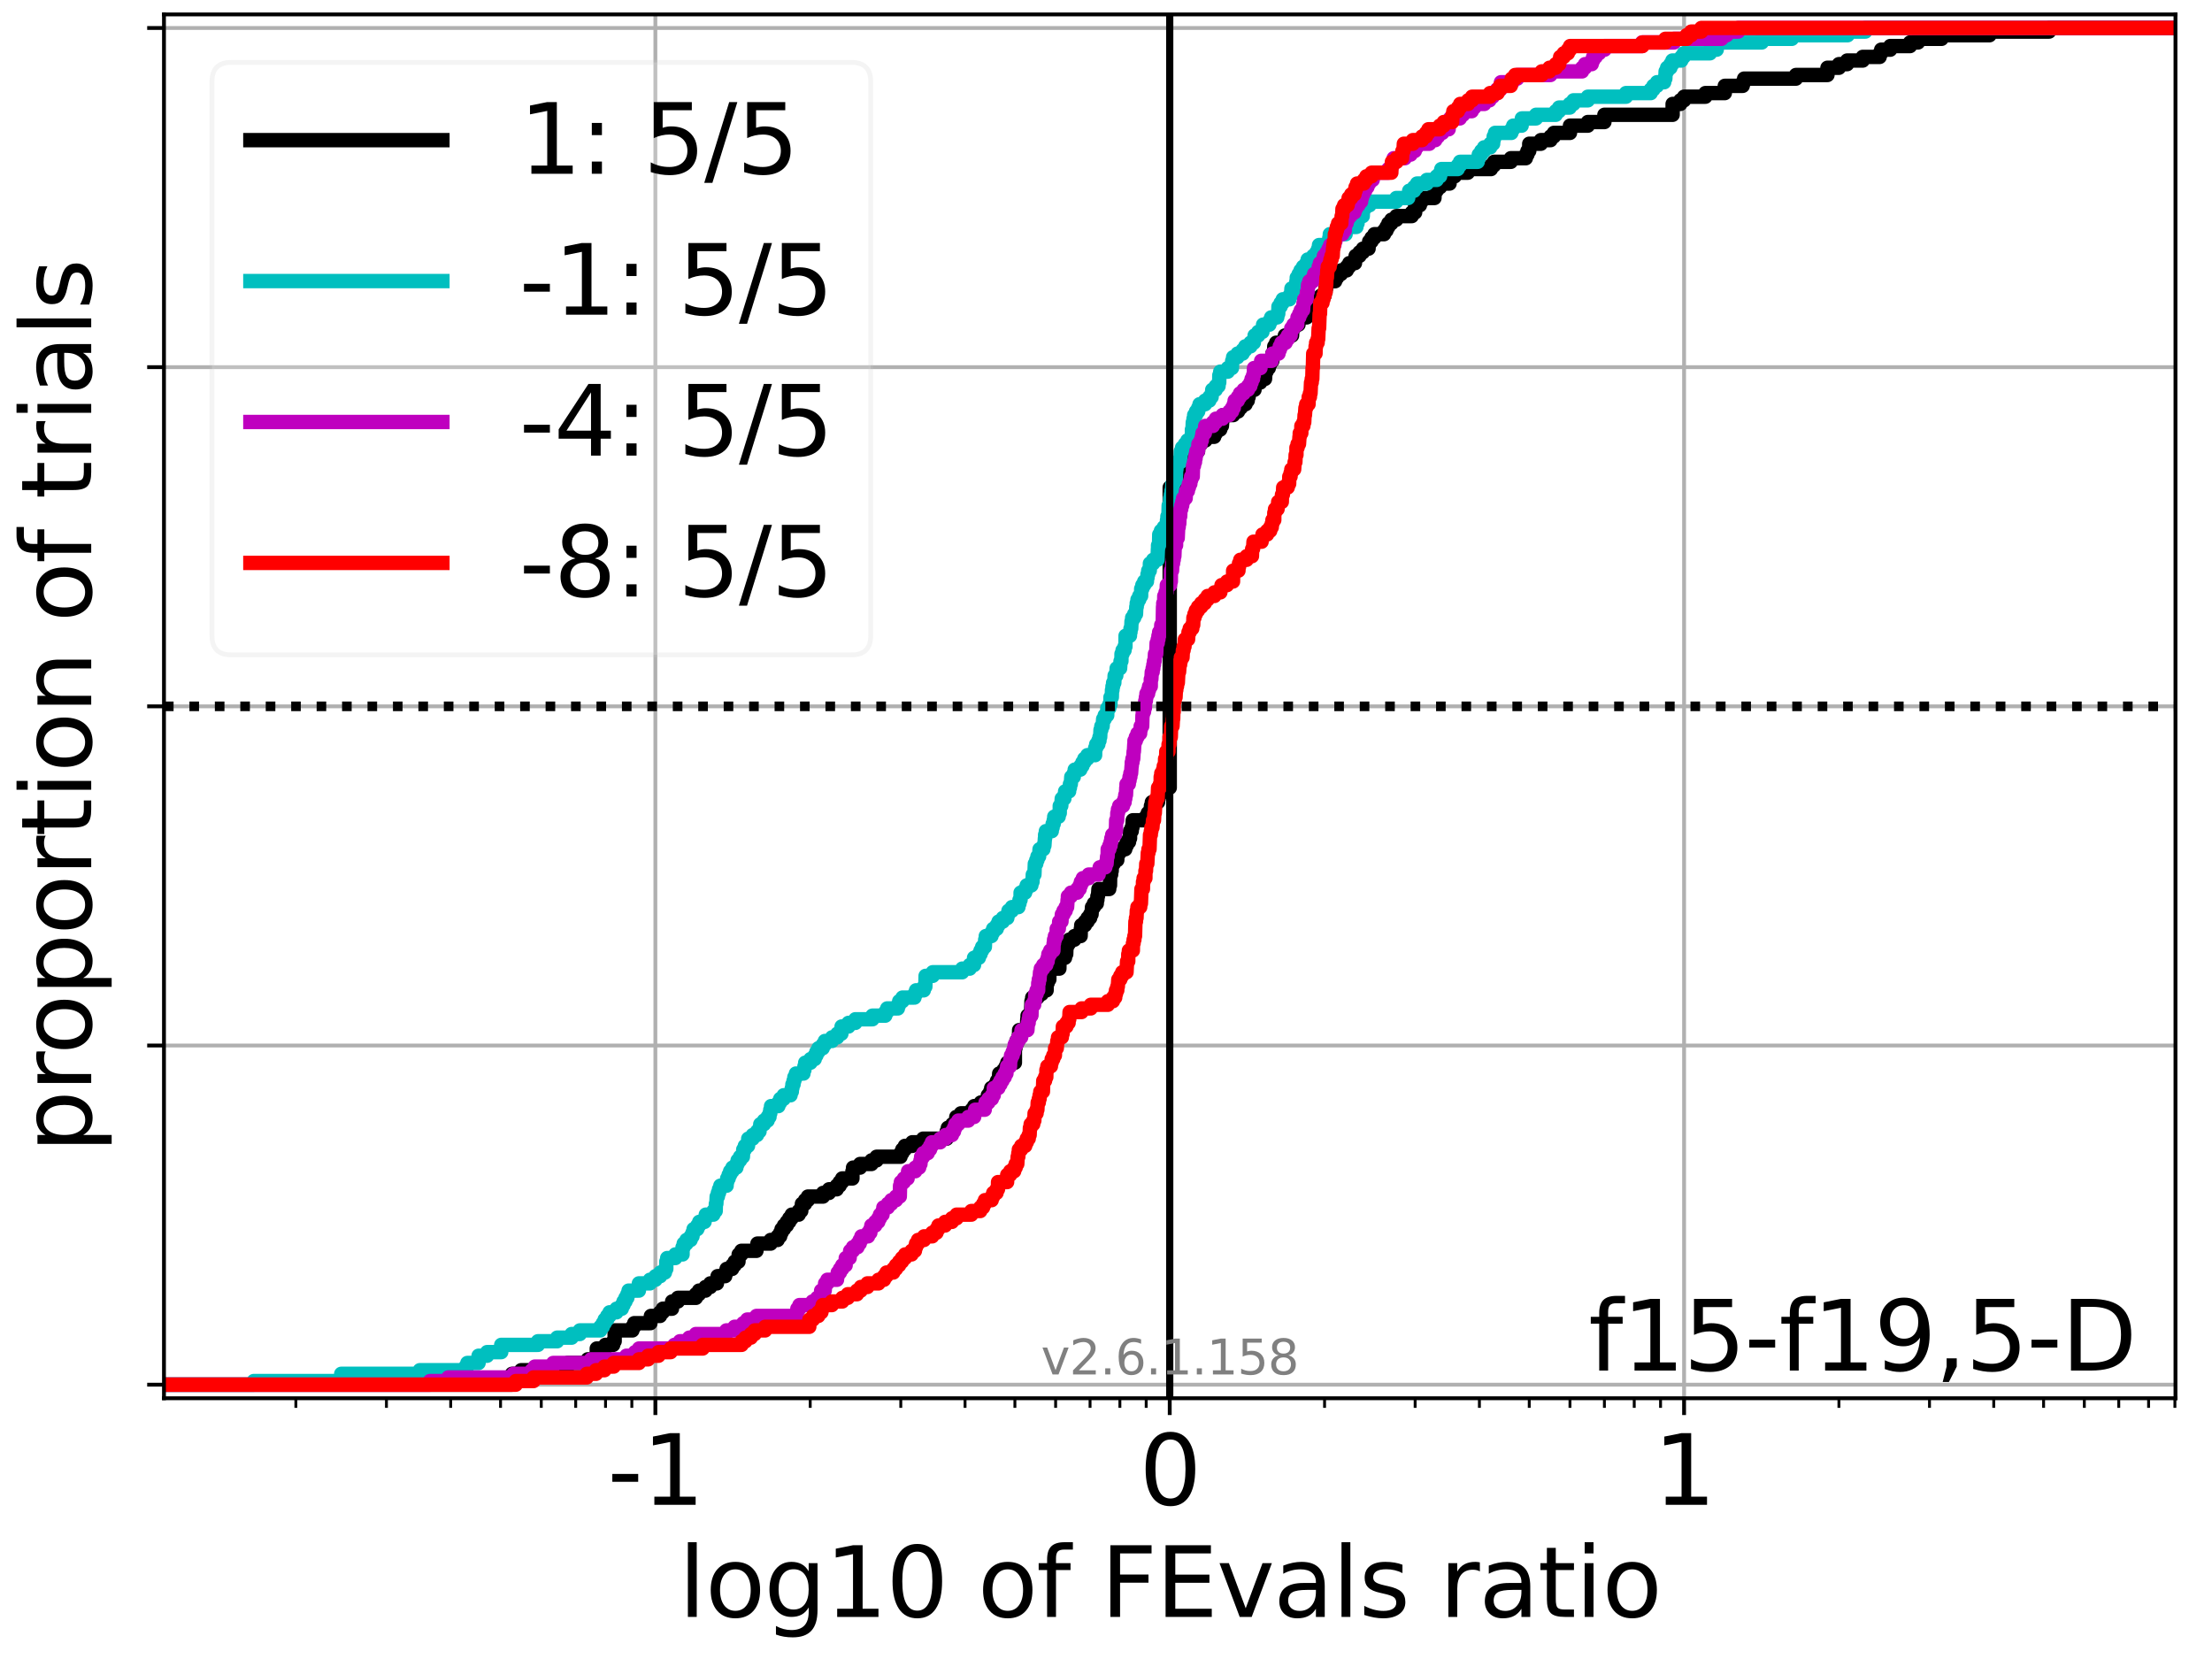 <?xml version="1.0" encoding="utf-8" standalone="no"?>
<!DOCTYPE svg PUBLIC "-//W3C//DTD SVG 1.1//EN"
  "http://www.w3.org/Graphics/SVG/1.1/DTD/svg11.dtd">
<svg xmlns:xlink="http://www.w3.org/1999/xlink" width="460.8pt" height="345.6pt" viewBox="0 0 460.8 345.6" xmlns="http://www.w3.org/2000/svg" version="1.1">
 <defs>
  <style type="text/css">*{stroke-linejoin: round; stroke-linecap: butt}</style>
 </defs>
 <g id="figure_1">
  <g id="patch_1">
   <path d="M 0 345.6 
L 460.8 345.6 
L 460.8 0 
L 0 0 
z
" style="fill: #ffffff"/>
  </g>
  <g id="axes_1">
   <g id="patch_2">
    <path d="M 34.16 291.28 
L 453.192 291.28 
L 453.192 3 
L 34.16 3 
z
" style="fill: #ffffff"/>
   </g>
   <g id="matplotlib.axis_1">
    <g id="xtick_1">
     <g id="line2d_1">
      <path d="M 136.527 291.28 
L 136.527 3 
" clip-path="url(#pb207f21376)" style="fill: none; stroke: #b0b0b0; stroke-width: 0.8; stroke-linecap: square"/>
     </g>
     <g id="line2d_2">
      <defs>
       <path id="m353aaa27a8" d="M 0 0 
L 0 3.5 
" style="stroke: #000000; stroke-width: 0.8"/>
      </defs>
      <g>
       <use xlink:href="#m353aaa27a8" x="136.527" y="291.28" style="stroke: #000000; stroke-width: 0.8"/>
      </g>
     </g>
     <g id="text_1">
      <!-- -1 -->
      <g transform="translate(126.557 313.477)scale(0.2 -0.2)">
       <defs>
        <path id="DejaVuSans-2d" d="M 313 2009 
L 1997 2009 
L 1997 1497 
L 313 1497 
L 313 2009 
z
" transform="scale(0.016)"/>
        <path id="DejaVuSans-31" d="M 794 531 
L 1825 531 
L 1825 4091 
L 703 3866 
L 703 4441 
L 1819 4666 
L 2450 4666 
L 2450 531 
L 3481 531 
L 3481 0 
L 794 0 
L 794 531 
z
" transform="scale(0.016)"/>
       </defs>
       <use xlink:href="#DejaVuSans-2d"/>
       <use xlink:href="#DejaVuSans-31" x="36.084"/>
      </g>
     </g>
    </g>
    <g id="xtick_2">
     <g id="line2d_3">
      <path d="M 243.676 291.28 
L 243.676 3 
" clip-path="url(#pb207f21376)" style="fill: none; stroke: #b0b0b0; stroke-width: 0.8; stroke-linecap: square"/>
     </g>
     <g id="line2d_4">
      <g>
       <use xlink:href="#m353aaa27a8" x="243.676" y="291.28" style="stroke: #000000; stroke-width: 0.8"/>
      </g>
     </g>
     <g id="text_2">
      <!-- 0 -->
      <g transform="translate(237.314 313.477)scale(0.2 -0.2)">
       <defs>
        <path id="DejaVuSans-30" d="M 2034 4250 
Q 1547 4250 1301 3770 
Q 1056 3291 1056 2328 
Q 1056 1369 1301 889 
Q 1547 409 2034 409 
Q 2525 409 2770 889 
Q 3016 1369 3016 2328 
Q 3016 3291 2770 3770 
Q 2525 4250 2034 4250 
z
M 2034 4750 
Q 2819 4750 3233 4129 
Q 3647 3509 3647 2328 
Q 3647 1150 3233 529 
Q 2819 -91 2034 -91 
Q 1250 -91 836 529 
Q 422 1150 422 2328 
Q 422 3509 836 4129 
Q 1250 4750 2034 4750 
z
" transform="scale(0.016)"/>
       </defs>
       <use xlink:href="#DejaVuSans-30"/>
      </g>
     </g>
    </g>
    <g id="xtick_3">
     <g id="line2d_5">
      <path d="M 350.825 291.28 
L 350.825 3 
" clip-path="url(#pb207f21376)" style="fill: none; stroke: #b0b0b0; stroke-width: 0.8; stroke-linecap: square"/>
     </g>
     <g id="line2d_6">
      <g>
       <use xlink:href="#m353aaa27a8" x="350.825" y="291.28" style="stroke: #000000; stroke-width: 0.8"/>
      </g>
     </g>
     <g id="text_3">
      <!-- 1 -->
      <g transform="translate(344.462 313.477)scale(0.2 -0.2)">
       <use xlink:href="#DejaVuSans-31"/>
      </g>
     </g>
    </g>
    <g id="xtick_4">
     <g id="line2d_7">
      <defs>
       <path id="m558bc1c975" d="M 0 0 
L 0 2 
" style="stroke: #000000; stroke-width: 0.6"/>
      </defs>
      <g>
       <use xlink:href="#m558bc1c975" x="61.634" y="291.28" style="stroke: #000000; stroke-width: 0.6"/>
      </g>
     </g>
    </g>
    <g id="xtick_5">
     <g id="line2d_8">
      <g>
       <use xlink:href="#m558bc1c975" x="80.502" y="291.28" style="stroke: #000000; stroke-width: 0.6"/>
      </g>
     </g>
    </g>
    <g id="xtick_6">
     <g id="line2d_9">
      <g>
       <use xlink:href="#m558bc1c975" x="93.889" y="291.28" style="stroke: #000000; stroke-width: 0.6"/>
      </g>
     </g>
    </g>
    <g id="xtick_7">
     <g id="line2d_10">
      <g>
       <use xlink:href="#m558bc1c975" x="104.272" y="291.28" style="stroke: #000000; stroke-width: 0.6"/>
      </g>
     </g>
    </g>
    <g id="xtick_8">
     <g id="line2d_11">
      <g>
       <use xlink:href="#m558bc1c975" x="112.756" y="291.28" style="stroke: #000000; stroke-width: 0.6"/>
      </g>
     </g>
    </g>
    <g id="xtick_9">
     <g id="line2d_12">
      <g>
       <use xlink:href="#m558bc1c975" x="119.93" y="291.28" style="stroke: #000000; stroke-width: 0.6"/>
      </g>
     </g>
    </g>
    <g id="xtick_10">
     <g id="line2d_13">
      <g>
       <use xlink:href="#m558bc1c975" x="126.144" y="291.28" style="stroke: #000000; stroke-width: 0.6"/>
      </g>
     </g>
    </g>
    <g id="xtick_11">
     <g id="line2d_14">
      <g>
       <use xlink:href="#m558bc1c975" x="131.624" y="291.28" style="stroke: #000000; stroke-width: 0.6"/>
      </g>
     </g>
    </g>
    <g id="xtick_12">
     <g id="line2d_15">
      <g>
       <use xlink:href="#m558bc1c975" x="168.782" y="291.28" style="stroke: #000000; stroke-width: 0.6"/>
      </g>
     </g>
    </g>
    <g id="xtick_13">
     <g id="line2d_16">
      <g>
       <use xlink:href="#m558bc1c975" x="187.65" y="291.28" style="stroke: #000000; stroke-width: 0.6"/>
      </g>
     </g>
    </g>
    <g id="xtick_14">
     <g id="line2d_17">
      <g>
       <use xlink:href="#m558bc1c975" x="201.037" y="291.28" style="stroke: #000000; stroke-width: 0.6"/>
      </g>
     </g>
    </g>
    <g id="xtick_15">
     <g id="line2d_18">
      <g>
       <use xlink:href="#m558bc1c975" x="211.421" y="291.28" style="stroke: #000000; stroke-width: 0.6"/>
      </g>
     </g>
    </g>
    <g id="xtick_16">
     <g id="line2d_19">
      <g>
       <use xlink:href="#m558bc1c975" x="219.905" y="291.28" style="stroke: #000000; stroke-width: 0.6"/>
      </g>
     </g>
    </g>
    <g id="xtick_17">
     <g id="line2d_20">
      <g>
       <use xlink:href="#m558bc1c975" x="227.078" y="291.28" style="stroke: #000000; stroke-width: 0.6"/>
      </g>
     </g>
    </g>
    <g id="xtick_18">
     <g id="line2d_21">
      <g>
       <use xlink:href="#m558bc1c975" x="233.292" y="291.28" style="stroke: #000000; stroke-width: 0.6"/>
      </g>
     </g>
    </g>
    <g id="xtick_19">
     <g id="line2d_22">
      <g>
       <use xlink:href="#m558bc1c975" x="238.773" y="291.28" style="stroke: #000000; stroke-width: 0.6"/>
      </g>
     </g>
    </g>
    <g id="xtick_20">
     <g id="line2d_23">
      <g>
       <use xlink:href="#m558bc1c975" x="275.931" y="291.28" style="stroke: #000000; stroke-width: 0.6"/>
      </g>
     </g>
    </g>
    <g id="xtick_21">
     <g id="line2d_24">
      <g>
       <use xlink:href="#m558bc1c975" x="294.799" y="291.28" style="stroke: #000000; stroke-width: 0.6"/>
      </g>
     </g>
    </g>
    <g id="xtick_22">
     <g id="line2d_25">
      <g>
       <use xlink:href="#m558bc1c975" x="308.186" y="291.28" style="stroke: #000000; stroke-width: 0.6"/>
      </g>
     </g>
    </g>
    <g id="xtick_23">
     <g id="line2d_26">
      <g>
       <use xlink:href="#m558bc1c975" x="318.57" y="291.28" style="stroke: #000000; stroke-width: 0.6"/>
      </g>
     </g>
    </g>
    <g id="xtick_24">
     <g id="line2d_27">
      <g>
       <use xlink:href="#m558bc1c975" x="327.054" y="291.28" style="stroke: #000000; stroke-width: 0.6"/>
      </g>
     </g>
    </g>
    <g id="xtick_25">
     <g id="line2d_28">
      <g>
       <use xlink:href="#m558bc1c975" x="334.227" y="291.28" style="stroke: #000000; stroke-width: 0.6"/>
      </g>
     </g>
    </g>
    <g id="xtick_26">
     <g id="line2d_29">
      <g>
       <use xlink:href="#m558bc1c975" x="340.441" y="291.28" style="stroke: #000000; stroke-width: 0.6"/>
      </g>
     </g>
    </g>
    <g id="xtick_27">
     <g id="line2d_30">
      <g>
       <use xlink:href="#m558bc1c975" x="345.922" y="291.28" style="stroke: #000000; stroke-width: 0.6"/>
      </g>
     </g>
    </g>
    <g id="xtick_28">
     <g id="line2d_31">
      <g>
       <use xlink:href="#m558bc1c975" x="383.08" y="291.28" style="stroke: #000000; stroke-width: 0.6"/>
      </g>
     </g>
    </g>
    <g id="xtick_29">
     <g id="line2d_32">
      <g>
       <use xlink:href="#m558bc1c975" x="401.948" y="291.28" style="stroke: #000000; stroke-width: 0.6"/>
      </g>
     </g>
    </g>
    <g id="xtick_30">
     <g id="line2d_33">
      <g>
       <use xlink:href="#m558bc1c975" x="415.335" y="291.28" style="stroke: #000000; stroke-width: 0.6"/>
      </g>
     </g>
    </g>
    <g id="xtick_31">
     <g id="line2d_34">
      <g>
       <use xlink:href="#m558bc1c975" x="425.718" y="291.28" style="stroke: #000000; stroke-width: 0.6"/>
      </g>
     </g>
    </g>
    <g id="xtick_32">
     <g id="line2d_35">
      <g>
       <use xlink:href="#m558bc1c975" x="434.203" y="291.28" style="stroke: #000000; stroke-width: 0.6"/>
      </g>
     </g>
    </g>
    <g id="xtick_33">
     <g id="line2d_36">
      <g>
       <use xlink:href="#m558bc1c975" x="441.376" y="291.28" style="stroke: #000000; stroke-width: 0.6"/>
      </g>
     </g>
    </g>
    <g id="xtick_34">
     <g id="line2d_37">
      <g>
       <use xlink:href="#m558bc1c975" x="447.59" y="291.28" style="stroke: #000000; stroke-width: 0.6"/>
      </g>
     </g>
    </g>
    <g id="xtick_35">
     <g id="line2d_38">
      <g>
       <use xlink:href="#m558bc1c975" x="453.071" y="291.28" style="stroke: #000000; stroke-width: 0.6"/>
      </g>
     </g>
    </g>
    <g id="text_4">
     <!-- log10 of FEvals ratio -->
     <g transform="translate(141.371 336.833)scale(0.2 -0.2)">
      <defs>
       <path id="DejaVuSans-6c" d="M 603 4863 
L 1178 4863 
L 1178 0 
L 603 0 
L 603 4863 
z
" transform="scale(0.016)"/>
       <path id="DejaVuSans-6f" d="M 1959 3097 
Q 1497 3097 1228 2736 
Q 959 2375 959 1747 
Q 959 1119 1226 758 
Q 1494 397 1959 397 
Q 2419 397 2687 759 
Q 2956 1122 2956 1747 
Q 2956 2369 2687 2733 
Q 2419 3097 1959 3097 
z
M 1959 3584 
Q 2709 3584 3137 3096 
Q 3566 2609 3566 1747 
Q 3566 888 3137 398 
Q 2709 -91 1959 -91 
Q 1206 -91 779 398 
Q 353 888 353 1747 
Q 353 2609 779 3096 
Q 1206 3584 1959 3584 
z
" transform="scale(0.016)"/>
       <path id="DejaVuSans-67" d="M 2906 1791 
Q 2906 2416 2648 2759 
Q 2391 3103 1925 3103 
Q 1463 3103 1205 2759 
Q 947 2416 947 1791 
Q 947 1169 1205 825 
Q 1463 481 1925 481 
Q 2391 481 2648 825 
Q 2906 1169 2906 1791 
z
M 3481 434 
Q 3481 -459 3084 -895 
Q 2688 -1331 1869 -1331 
Q 1566 -1331 1297 -1286 
Q 1028 -1241 775 -1147 
L 775 -588 
Q 1028 -725 1275 -790 
Q 1522 -856 1778 -856 
Q 2344 -856 2625 -561 
Q 2906 -266 2906 331 
L 2906 616 
Q 2728 306 2450 153 
Q 2172 0 1784 0 
Q 1141 0 747 490 
Q 353 981 353 1791 
Q 353 2603 747 3093 
Q 1141 3584 1784 3584 
Q 2172 3584 2450 3431 
Q 2728 3278 2906 2969 
L 2906 3500 
L 3481 3500 
L 3481 434 
z
" transform="scale(0.016)"/>
       <path id="DejaVuSans-20" transform="scale(0.016)"/>
       <path id="DejaVuSans-66" d="M 2375 4863 
L 2375 4384 
L 1825 4384 
Q 1516 4384 1395 4259 
Q 1275 4134 1275 3809 
L 1275 3500 
L 2222 3500 
L 2222 3053 
L 1275 3053 
L 1275 0 
L 697 0 
L 697 3053 
L 147 3053 
L 147 3500 
L 697 3500 
L 697 3744 
Q 697 4328 969 4595 
Q 1241 4863 1831 4863 
L 2375 4863 
z
" transform="scale(0.016)"/>
       <path id="DejaVuSans-46" d="M 628 4666 
L 3309 4666 
L 3309 4134 
L 1259 4134 
L 1259 2759 
L 3109 2759 
L 3109 2228 
L 1259 2228 
L 1259 0 
L 628 0 
L 628 4666 
z
" transform="scale(0.016)"/>
       <path id="DejaVuSans-45" d="M 628 4666 
L 3578 4666 
L 3578 4134 
L 1259 4134 
L 1259 2753 
L 3481 2753 
L 3481 2222 
L 1259 2222 
L 1259 531 
L 3634 531 
L 3634 0 
L 628 0 
L 628 4666 
z
" transform="scale(0.016)"/>
       <path id="DejaVuSans-76" d="M 191 3500 
L 800 3500 
L 1894 563 
L 2988 3500 
L 3597 3500 
L 2284 0 
L 1503 0 
L 191 3500 
z
" transform="scale(0.016)"/>
       <path id="DejaVuSans-61" d="M 2194 1759 
Q 1497 1759 1228 1600 
Q 959 1441 959 1056 
Q 959 750 1161 570 
Q 1363 391 1709 391 
Q 2188 391 2477 730 
Q 2766 1069 2766 1631 
L 2766 1759 
L 2194 1759 
z
M 3341 1997 
L 3341 0 
L 2766 0 
L 2766 531 
Q 2569 213 2275 61 
Q 1981 -91 1556 -91 
Q 1019 -91 701 211 
Q 384 513 384 1019 
Q 384 1609 779 1909 
Q 1175 2209 1959 2209 
L 2766 2209 
L 2766 2266 
Q 2766 2663 2505 2880 
Q 2244 3097 1772 3097 
Q 1472 3097 1187 3025 
Q 903 2953 641 2809 
L 641 3341 
Q 956 3463 1253 3523 
Q 1550 3584 1831 3584 
Q 2591 3584 2966 3190 
Q 3341 2797 3341 1997 
z
" transform="scale(0.016)"/>
       <path id="DejaVuSans-73" d="M 2834 3397 
L 2834 2853 
Q 2591 2978 2328 3040 
Q 2066 3103 1784 3103 
Q 1356 3103 1142 2972 
Q 928 2841 928 2578 
Q 928 2378 1081 2264 
Q 1234 2150 1697 2047 
L 1894 2003 
Q 2506 1872 2764 1633 
Q 3022 1394 3022 966 
Q 3022 478 2636 193 
Q 2250 -91 1575 -91 
Q 1294 -91 989 -36 
Q 684 19 347 128 
L 347 722 
Q 666 556 975 473 
Q 1284 391 1588 391 
Q 1994 391 2212 530 
Q 2431 669 2431 922 
Q 2431 1156 2273 1281 
Q 2116 1406 1581 1522 
L 1381 1569 
Q 847 1681 609 1914 
Q 372 2147 372 2553 
Q 372 3047 722 3315 
Q 1072 3584 1716 3584 
Q 2034 3584 2315 3537 
Q 2597 3491 2834 3397 
z
" transform="scale(0.016)"/>
       <path id="DejaVuSans-72" d="M 2631 2963 
Q 2534 3019 2420 3045 
Q 2306 3072 2169 3072 
Q 1681 3072 1420 2755 
Q 1159 2438 1159 1844 
L 1159 0 
L 581 0 
L 581 3500 
L 1159 3500 
L 1159 2956 
Q 1341 3275 1631 3429 
Q 1922 3584 2338 3584 
Q 2397 3584 2469 3576 
Q 2541 3569 2628 3553 
L 2631 2963 
z
" transform="scale(0.016)"/>
       <path id="DejaVuSans-74" d="M 1172 4494 
L 1172 3500 
L 2356 3500 
L 2356 3053 
L 1172 3053 
L 1172 1153 
Q 1172 725 1289 603 
Q 1406 481 1766 481 
L 2356 481 
L 2356 0 
L 1766 0 
Q 1100 0 847 248 
Q 594 497 594 1153 
L 594 3053 
L 172 3053 
L 172 3500 
L 594 3500 
L 594 4494 
L 1172 4494 
z
" transform="scale(0.016)"/>
       <path id="DejaVuSans-69" d="M 603 3500 
L 1178 3500 
L 1178 0 
L 603 0 
L 603 3500 
z
M 603 4863 
L 1178 4863 
L 1178 4134 
L 603 4134 
L 603 4863 
z
" transform="scale(0.016)"/>
      </defs>
      <use xlink:href="#DejaVuSans-6c"/>
      <use xlink:href="#DejaVuSans-6f" x="27.783"/>
      <use xlink:href="#DejaVuSans-67" x="88.965"/>
      <use xlink:href="#DejaVuSans-31" x="152.441"/>
      <use xlink:href="#DejaVuSans-30" x="216.064"/>
      <use xlink:href="#DejaVuSans-20" x="279.688"/>
      <use xlink:href="#DejaVuSans-6f" x="311.475"/>
      <use xlink:href="#DejaVuSans-66" x="372.656"/>
      <use xlink:href="#DejaVuSans-20" x="407.861"/>
      <use xlink:href="#DejaVuSans-46" x="439.648"/>
      <use xlink:href="#DejaVuSans-45" x="497.168"/>
      <use xlink:href="#DejaVuSans-76" x="560.352"/>
      <use xlink:href="#DejaVuSans-61" x="619.531"/>
      <use xlink:href="#DejaVuSans-6c" x="680.811"/>
      <use xlink:href="#DejaVuSans-73" x="708.594"/>
      <use xlink:href="#DejaVuSans-20" x="760.693"/>
      <use xlink:href="#DejaVuSans-72" x="792.48"/>
      <use xlink:href="#DejaVuSans-61" x="833.594"/>
      <use xlink:href="#DejaVuSans-74" x="894.873"/>
      <use xlink:href="#DejaVuSans-69" x="934.082"/>
      <use xlink:href="#DejaVuSans-6f" x="961.865"/>
     </g>
    </g>
   </g>
   <g id="matplotlib.axis_2">
    <g id="ytick_1">
     <g id="line2d_39">
      <path d="M 34.16 288.454 
L 453.192 288.454 
" clip-path="url(#pb207f21376)" style="fill: none; stroke: #b0b0b0; stroke-width: 0.8; stroke-linecap: square"/>
     </g>
     <g id="line2d_40">
      <defs>
       <path id="mfa5f53d35b" d="M 0 0 
L -3.5 0 
" style="stroke: #000000; stroke-width: 0.8"/>
      </defs>
      <g>
       <use xlink:href="#mfa5f53d35b" x="34.16" y="288.454" style="stroke: #000000; stroke-width: 0.8"/>
      </g>
     </g>
    </g>
    <g id="ytick_2">
     <g id="line2d_41">
      <path d="M 34.16 217.797 
L 453.192 217.797 
" clip-path="url(#pb207f21376)" style="fill: none; stroke: #b0b0b0; stroke-width: 0.8; stroke-linecap: square"/>
     </g>
     <g id="line2d_42">
      <g>
       <use xlink:href="#mfa5f53d35b" x="34.16" y="217.797" style="stroke: #000000; stroke-width: 0.8"/>
      </g>
     </g>
    </g>
    <g id="ytick_3">
     <g id="line2d_43">
      <path d="M 34.16 147.14 
L 453.192 147.14 
" clip-path="url(#pb207f21376)" style="fill: none; stroke: #b0b0b0; stroke-width: 0.8; stroke-linecap: square"/>
     </g>
     <g id="line2d_44">
      <g>
       <use xlink:href="#mfa5f53d35b" x="34.16" y="147.14" style="stroke: #000000; stroke-width: 0.8"/>
      </g>
     </g>
    </g>
    <g id="ytick_4">
     <g id="line2d_45">
      <path d="M 34.16 76.483 
L 453.192 76.483 
" clip-path="url(#pb207f21376)" style="fill: none; stroke: #b0b0b0; stroke-width: 0.8; stroke-linecap: square"/>
     </g>
     <g id="line2d_46">
      <g>
       <use xlink:href="#mfa5f53d35b" x="34.16" y="76.483" style="stroke: #000000; stroke-width: 0.8"/>
      </g>
     </g>
    </g>
    <g id="ytick_5">
     <g id="line2d_47">
      <path d="M 34.16 5.826 
L 453.192 5.826 
" clip-path="url(#pb207f21376)" style="fill: none; stroke: #b0b0b0; stroke-width: 0.8; stroke-linecap: square"/>
     </g>
     <g id="line2d_48">
      <g>
       <use xlink:href="#mfa5f53d35b" x="34.16" y="5.826" style="stroke: #000000; stroke-width: 0.8"/>
      </g>
     </g>
    </g>
    <g id="text_5">
     <!-- proportion of trials -->
     <g transform="translate(19.001 240.146)rotate(-90)scale(0.2 -0.2)">
      <defs>
       <path id="DejaVuSans-70" d="M 1159 525 
L 1159 -1331 
L 581 -1331 
L 581 3500 
L 1159 3500 
L 1159 2969 
Q 1341 3281 1617 3432 
Q 1894 3584 2278 3584 
Q 2916 3584 3314 3078 
Q 3713 2572 3713 1747 
Q 3713 922 3314 415 
Q 2916 -91 2278 -91 
Q 1894 -91 1617 61 
Q 1341 213 1159 525 
z
M 3116 1747 
Q 3116 2381 2855 2742 
Q 2594 3103 2138 3103 
Q 1681 3103 1420 2742 
Q 1159 2381 1159 1747 
Q 1159 1113 1420 752 
Q 1681 391 2138 391 
Q 2594 391 2855 752 
Q 3116 1113 3116 1747 
z
" transform="scale(0.016)"/>
       <path id="DejaVuSans-6e" d="M 3513 2113 
L 3513 0 
L 2938 0 
L 2938 2094 
Q 2938 2591 2744 2837 
Q 2550 3084 2163 3084 
Q 1697 3084 1428 2787 
Q 1159 2491 1159 1978 
L 1159 0 
L 581 0 
L 581 3500 
L 1159 3500 
L 1159 2956 
Q 1366 3272 1645 3428 
Q 1925 3584 2291 3584 
Q 2894 3584 3203 3211 
Q 3513 2838 3513 2113 
z
" transform="scale(0.016)"/>
      </defs>
      <use xlink:href="#DejaVuSans-70"/>
      <use xlink:href="#DejaVuSans-72" x="63.477"/>
      <use xlink:href="#DejaVuSans-6f" x="102.34"/>
      <use xlink:href="#DejaVuSans-70" x="163.521"/>
      <use xlink:href="#DejaVuSans-6f" x="226.998"/>
      <use xlink:href="#DejaVuSans-72" x="288.18"/>
      <use xlink:href="#DejaVuSans-74" x="329.293"/>
      <use xlink:href="#DejaVuSans-69" x="368.502"/>
      <use xlink:href="#DejaVuSans-6f" x="396.285"/>
      <use xlink:href="#DejaVuSans-6e" x="457.467"/>
      <use xlink:href="#DejaVuSans-20" x="520.846"/>
      <use xlink:href="#DejaVuSans-6f" x="552.633"/>
      <use xlink:href="#DejaVuSans-66" x="613.814"/>
      <use xlink:href="#DejaVuSans-20" x="649.02"/>
      <use xlink:href="#DejaVuSans-74" x="680.807"/>
      <use xlink:href="#DejaVuSans-72" x="720.016"/>
      <use xlink:href="#DejaVuSans-69" x="761.129"/>
      <use xlink:href="#DejaVuSans-61" x="788.912"/>
      <use xlink:href="#DejaVuSans-6c" x="850.191"/>
      <use xlink:href="#DejaVuSans-73" x="877.975"/>
     </g>
    </g>
   </g>
   <g id="line2d_49">
    <path d="M 34.16 288.454 
L 106.659 288.454 
L 106.659 286.193 
L 108.568 286.193 
L 108.568 285.439 
L 118.043 285.439 
L 118.043 284.685 
L 118.259 284.685 
L 118.259 283.932 
L 122.435 283.932 
L 122.435 283.178 
L 124.318 283.178 
L 124.318 280.917 
L 126.118 280.917 
L 126.118 280.163 
L 127.734 280.163 
L 127.734 279.41 
L 128.043 279.41 
L 128.043 277.149 
L 131.739 277.149 
L 131.739 276.395 
L 132.126 276.395 
L 132.126 275.641 
L 135.485 275.641 
L 135.593 274.134 
L 137.498 274.134 
L 137.498 273.38 
L 138.081 273.38 
L 138.081 272.627 
L 139.986 272.627 
L 140.014 271.119 
L 141.214 271.119 
L 141.214 270.366 
L 144.96 270.366 
L 144.96 269.612 
L 145.606 269.612 
L 145.606 268.858 
L 146.973 268.858 
L 146.973 268.105 
L 147.965 268.105 
L 147.965 267.351 
L 149.352 267.351 
L 149.352 266.597 
L 149.489 266.597 
L 149.489 265.844 
L 151.069 265.844 
L 151.069 265.09 
L 151.365 265.09 
L 151.365 264.336 
L 152.518 264.336 
L 152.518 263.583 
L 153.049 263.583 
L 153.049 262.829 
L 153.836 262.829 
L 153.881 261.321 
L 154.439 261.321 
L 154.439 260.568 
L 157.581 260.568 
L 157.581 259.814 
L 157.782 259.814 
L 157.782 259.06 
L 160.544 259.06 
L 160.544 258.307 
L 161.993 258.307 
L 161.993 257.553 
L 162.524 257.553 
L 162.524 256.799 
L 162.814 256.799 
L 162.814 256.046 
L 163.311 256.046 
L 163.311 255.292 
L 163.914 255.292 
L 163.914 254.538 
L 164.419 254.538 
L 164.419 253.785 
L 164.936 253.785 
L 164.936 253.031 
L 166.385 253.031 
L 166.385 252.277 
L 166.917 252.277 
L 166.917 251.524 
L 167.056 251.524 
L 167.056 250.77 
L 167.703 250.77 
L 167.703 250.016 
L 168.306 250.016 
L 168.306 249.263 
L 171.448 249.263 
L 171.448 248.509 
L 172.698 248.509 
L 172.698 247.755 
L 174.303 247.755 
L 174.303 247.002 
L 174.918 247.002 
L 174.918 246.248 
L 175.441 246.248 
L 175.441 245.494 
L 177.578 245.494 
L 177.578 243.987 
L 177.707 243.987 
L 177.707 243.233 
L 179.166 243.233 
L 179.166 242.48 
L 181.553 242.48 
L 181.553 241.726 
L 182.615 241.726 
L 182.615 240.972 
L 187.591 240.972 
L 187.591 240.219 
L 187.961 240.219 
L 187.961 239.465 
L 188.504 239.465 
L 188.504 238.711 
L 190.037 238.711 
L 190.037 237.958 
L 192.306 237.958 
L 192.306 237.204 
L 197.21 237.204 
L 197.21 235.697 
L 197.456 235.697 
L 197.456 234.943 
L 198.388 234.943 
L 198.388 234.189 
L 199.169 234.189 
L 199.212 232.682 
L 200.165 232.682 
L 200.165 231.928 
L 202.417 231.928 
L 202.417 231.175 
L 202.937 231.175 
L 202.937 230.421 
L 204.313 230.421 
L 204.313 229.667 
L 205.784 229.667 
L 205.786 228.16 
L 206.262 228.16 
L 206.262 227.406 
L 206.483 227.406 
L 206.483 226.653 
L 207.34 226.653 
L 207.34 225.899 
L 207.696 225.899 
L 207.696 225.145 
L 208.072 225.145 
L 208.149 223.638 
L 209.053 223.638 
L 209.053 222.884 
L 209.532 222.884 
L 209.532 222.13 
L 209.833 222.13 
L 209.833 221.377 
L 211.421 221.377 
L 211.421 218.362 
L 211.544 218.362 
L 211.544 217.608 
L 211.732 217.608 
L 211.732 216.855 
L 212.11 216.855 
L 212.11 216.101 
L 212.275 216.101 
L 212.301 214.594 
L 213.808 214.594 
L 213.808 213.84 
L 213.937 213.84 
L 214.004 212.333 
L 214.06 212.333 
L 214.06 211.579 
L 214.77 211.579 
L 214.87 208.564 
L 215.03 208.564 
L 215.03 207.811 
L 216.146 207.811 
L 216.146 207.057 
L 217.006 207.057 
L 217.006 206.303 
L 218.027 206.303 
L 218.033 204.796 
L 218.243 204.796 
L 218.243 204.042 
L 218.594 204.042 
L 218.594 202.535 
L 218.84 202.535 
L 218.84 201.781 
L 220.687 201.781 
L 220.731 199.52 
L 221.864 199.52 
L 221.864 198.767 
L 222.111 198.767 
L 222.159 197.259 
L 222.292 197.259 
L 222.292 196.506 
L 222.732 196.506 
L 222.732 195.752 
L 223.821 195.752 
L 223.821 194.998 
L 225.116 194.998 
L 225.154 193.491 
L 225.24 193.491 
L 225.24 192.737 
L 226.017 192.737 
L 226.017 191.984 
L 226.564 191.984 
L 226.564 191.23 
L 227.096 191.23 
L 227.096 190.476 
L 227.39 190.476 
L 227.484 188.969 
L 227.883 188.969 
L 227.883 188.215 
L 228.485 188.215 
L 228.485 187.462 
L 228.609 187.462 
L 228.609 186.708 
L 228.724 186.708 
L 228.83 185.2 
L 231.071 185.2 
L 231.071 184.447 
L 231.23 184.447 
L 231.269 182.186 
L 231.467 182.186 
L 231.467 181.432 
L 231.586 181.432 
L 231.627 179.925 
L 232.026 179.925 
L 232.026 179.171 
L 232.748 179.171 
L 232.805 177.664 
L 233.243 177.664 
L 233.243 176.91 
L 234.41 176.91 
L 234.41 176.156 
L 234.715 176.156 
L 234.715 175.403 
L 235.192 175.403 
L 235.192 174.649 
L 235.408 174.649 
L 235.408 173.142 
L 235.759 173.142 
L 235.759 172.388 
L 235.902 172.388 
L 235.978 170.881 
L 238.714 170.881 
L 238.714 170.127 
L 239.107 170.127 
L 239.107 169.373 
L 239.627 169.373 
L 239.627 168.62 
L 239.763 168.62 
L 239.763 167.866 
L 239.951 167.866 
L 239.951 167.112 
L 241.244 167.112 
L 241.244 166.359 
L 241.368 166.359 
L 241.368 165.605 
L 241.652 165.605 
L 241.652 164.851 
L 242.976 164.851 
L 242.976 164.098 
L 243.676 164.098 
L 243.676 101.543 
L 245.212 101.543 
L 245.212 100.789 
L 245.792 100.789 
L 245.792 100.035 
L 246.814 100.035 
L 246.814 99.282 
L 247.025 99.282 
L 247.025 98.528 
L 247.401 98.528 
L 247.401 97.774 
L 247.698 97.774 
L 247.698 97.021 
L 248.263 97.021 
L 248.263 96.267 
L 248.795 96.267 
L 248.893 94.76 
L 248.925 94.76 
L 248.925 94.006 
L 249.581 94.006 
L 249.593 92.499 
L 250.184 92.499 
L 250.184 91.745 
L 251.128 91.745 
L 251.128 90.991 
L 252.942 90.991 
L 252.942 90.238 
L 253.326 90.238 
L 253.326 89.484 
L 254.198 89.484 
L 254.198 88.73 
L 254.547 88.73 
L 254.656 87.223 
L 254.842 87.223 
L 254.842 86.469 
L 256.907 86.469 
L 256.907 85.716 
L 257.923 85.716 
L 257.923 84.962 
L 258.495 84.962 
L 258.495 84.208 
L 259.475 84.208 
L 259.475 83.455 
L 259.925 83.455 
L 259.925 82.701 
L 260.116 82.701 
L 260.174 81.194 
L 261.335 81.194 
L 261.335 79.686 
L 262.544 79.686 
L 262.544 78.933 
L 263.524 78.933 
L 263.614 77.425 
L 263.84 77.425 
L 263.84 76.672 
L 264.314 76.672 
L 264.314 75.918 
L 264.582 75.918 
L 264.582 75.164 
L 265.06 75.164 
L 265.06 73.657 
L 265.423 73.657 
L 265.453 72.15 
L 265.842 72.15 
L 265.842 71.396 
L 267.447 71.396 
L 267.447 70.642 
L 267.663 70.642 
L 267.663 69.888 
L 269.16 69.888 
L 269.218 68.381 
L 269.562 68.381 
L 269.562 67.627 
L 270.499 67.627 
L 270.499 66.874 
L 270.697 66.874 
L 270.697 66.12 
L 272.206 66.12 
L 272.206 65.366 
L 272.408 65.366 
L 272.408 64.613 
L 274.405 64.613 
L 274.422 63.105 
L 274.836 63.105 
L 274.836 62.352 
L 275.136 62.352 
L 275.136 61.598 
L 275.931 61.598 
L 275.931 60.844 
L 276.118 60.844 
L 276.118 60.091 
L 276.253 60.091 
L 276.253 59.337 
L 276.423 59.337 
L 276.423 58.583 
L 278.14 58.583 
L 278.14 57.83 
L 278.561 57.83 
L 278.561 57.076 
L 279.366 57.076 
L 279.366 56.322 
L 280.562 56.322 
L 280.562 55.569 
L 281.081 55.569 
L 281.081 54.815 
L 282.266 54.815 
L 282.266 54.061 
L 282.404 54.061 
L 282.404 53.308 
L 283.211 53.308 
L 283.211 52.554 
L 283.928 52.554 
L 283.928 51.8 
L 285.098 51.8 
L 285.098 51.047 
L 285.22 51.047 
L 285.22 50.293 
L 285.717 50.293 
L 285.717 49.539 
L 286.315 49.539 
L 286.315 48.786 
L 288.322 48.786 
L 288.322 48.032 
L 288.831 48.032 
L 288.831 47.278 
L 289.224 47.278 
L 289.224 46.525 
L 289.856 46.525 
L 289.856 45.771 
L 290.886 45.771 
L 290.886 45.017 
L 294.099 45.017 
L 294.099 44.264 
L 294.799 44.264 
L 294.799 42.756 
L 295.789 42.756 
L 295.789 42.003 
L 296.157 42.003 
L 296.157 41.249 
L 298.821 41.249 
L 298.903 39.742 
L 299.286 39.742 
L 299.286 38.988 
L 300.016 38.988 
L 300.016 38.234 
L 301.972 38.234 
L 301.972 36.727 
L 303.042 36.727 
L 303.042 35.973 
L 305.779 35.973 
L 305.779 35.22 
L 310.598 35.22 
L 310.598 34.466 
L 311.235 34.466 
L 311.235 33.712 
L 314.737 33.712 
L 314.737 32.959 
L 317.856 32.959 
L 317.856 32.205 
L 318.193 32.205 
L 318.193 31.451 
L 318.57 31.451 
L 318.57 29.944 
L 320.985 29.944 
L 320.985 29.19 
L 323.005 29.19 
L 323.005 28.436 
L 323.705 28.436 
L 323.705 27.683 
L 327.054 27.683 
L 327.054 26.175 
L 330.779 26.175 
L 330.779 25.422 
L 334.227 25.422 
L 334.227 23.914 
L 348.438 23.914 
L 348.438 21.653 
L 350.043 21.653 
L 350.043 20.9 
L 350.825 20.9 
L 350.825 20.146 
L 355.26 20.146 
L 355.26 19.392 
L 359.309 19.392 
L 359.309 17.885 
L 363.034 17.885 
L 363.034 17.131 
L 363.331 17.131 
L 363.331 16.378 
L 374.128 16.378 
L 374.128 15.624 
L 380.693 15.624 
L 380.693 14.117 
L 383.08 14.117 
L 383.08 13.363 
L 384.793 13.363 
L 384.793 12.609 
L 388.041 12.609 
L 388.041 11.856 
L 391.564 11.856 
L 391.564 11.102 
L 391.886 11.102 
L 391.886 10.348 
L 393.773 10.348 
L 393.773 9.595 
L 397.899 9.595 
L 397.899 8.841 
L 399.561 8.841 
L 399.561 8.087 
L 404.464 8.087 
L 404.464 7.334 
L 414.454 7.334 
L 414.454 6.58 
L 426.867 6.58 
L 426.867 5.826 
L 453.192 5.826 
L 453.192 5.826 
" clip-path="url(#pb207f21376)" style="fill: none; stroke: #000000; stroke-width: 3; stroke-linecap: square"/>
   </g>
   <g id="line2d_50">
    <path clip-path="url(#pb207f21376)" style="fill: none; stroke: #000000; stroke-width: 3; stroke-linecap: square"/>
   </g>
   <g id="line2d_51">
    <path d="M 34.16 288.454 
L 52.86 288.454 
L 52.86 287.7 
L 71.087 287.7 
L 71.087 286.193 
L 87.454 286.193 
L 87.454 285.439 
L 96.973 285.439 
L 96.973 284.685 
L 97.359 284.685 
L 97.359 283.932 
L 99.696 283.932 
L 99.696 282.424 
L 101.471 282.424 
L 101.471 281.671 
L 104.415 281.671 
L 104.415 280.163 
L 112.064 280.163 
L 112.064 279.41 
L 116.063 279.41 
L 116.063 278.656 
L 119.079 278.656 
L 119.079 277.902 
L 120.782 277.902 
L 120.782 277.149 
L 125.052 277.149 
L 125.052 276.395 
L 125.582 276.395 
L 125.582 275.641 
L 125.968 275.641 
L 125.968 274.888 
L 126.493 274.888 
L 126.493 274.134 
L 126.983 274.134 
L 126.983 273.38 
L 128.429 273.38 
L 128.429 272.627 
L 129.529 272.627 
L 129.529 271.873 
L 129.893 271.873 
L 129.893 271.119 
L 130.301 271.119 
L 130.301 270.366 
L 130.687 270.366 
L 130.687 269.612 
L 130.948 269.612 
L 130.948 268.858 
L 133.093 268.858 
L 133.093 267.351 
L 135.392 267.351 
L 135.392 266.597 
L 136.555 266.597 
L 136.555 265.844 
L 137.546 265.844 
L 137.546 265.09 
L 138.516 265.09 
L 138.516 264.336 
L 138.8 264.336 
L 138.8 262.829 
L 138.989 262.829 
L 138.989 262.075 
L 140.686 262.075 
L 140.686 261.321 
L 142.189 261.321 
L 142.189 259.814 
L 142.429 259.814 
L 142.429 259.06 
L 143.004 259.06 
L 143.004 258.307 
L 143.871 258.307 
L 143.871 257.553 
L 144.258 257.553 
L 144.258 256.799 
L 144.487 256.799 
L 144.487 256.046 
L 145.263 256.046 
L 145.263 255.292 
L 145.663 255.292 
L 145.663 254.538 
L 146.774 254.538 
L 146.774 253.785 
L 147.029 253.785 
L 147.029 253.031 
L 148.603 253.031 
L 148.603 252.277 
L 149.092 252.277 
L 149.128 250.77 
L 149.228 250.77 
L 149.3 249.263 
L 149.546 249.263 
L 149.546 248.509 
L 149.781 248.509 
L 149.781 247.755 
L 150.058 247.755 
L 150.058 247.002 
L 151.369 247.002 
L 151.369 246.248 
L 151.482 246.248 
L 151.482 245.494 
L 151.794 245.494 
L 151.794 244.741 
L 152.099 244.741 
L 152.099 243.987 
L 152.582 243.987 
L 152.582 243.233 
L 153.398 243.233 
L 153.398 242.48 
L 153.661 242.48 
L 153.661 241.726 
L 154.166 241.726 
L 154.166 240.972 
L 154.759 240.972 
L 154.834 239.465 
L 155.167 239.465 
L 155.167 238.711 
L 155.825 238.711 
L 155.87 237.204 
L 156.796 237.204 
L 156.796 236.45 
L 157.699 236.45 
L 157.699 235.697 
L 158.224 235.697 
L 158.224 234.943 
L 158.38 234.943 
L 158.38 234.189 
L 159.153 234.189 
L 159.153 233.436 
L 159.905 233.436 
L 159.905 232.682 
L 160.3 232.682 
L 160.3 231.928 
L 160.464 231.928 
L 160.464 231.175 
L 160.625 231.175 
L 160.625 230.421 
L 162.15 230.421 
L 162.15 229.667 
L 162.538 229.667 
L 162.538 228.914 
L 163.262 228.914 
L 163.262 228.16 
L 164.687 228.16 
L 164.687 227.406 
L 164.953 227.406 
L 164.953 226.653 
L 165.073 226.653 
L 165.073 225.899 
L 165.309 225.899 
L 165.309 225.145 
L 165.482 225.145 
L 165.482 224.392 
L 165.804 224.392 
L 165.804 223.638 
L 167.371 223.638 
L 167.371 222.884 
L 167.579 222.884 
L 167.579 222.13 
L 167.74 222.13 
L 167.74 221.377 
L 168.84 221.377 
L 168.84 220.623 
L 169.721 220.623 
L 169.721 219.869 
L 170.073 219.869 
L 170.073 219.116 
L 170.494 219.116 
L 170.494 218.362 
L 171.385 218.362 
L 171.385 217.608 
L 171.836 217.608 
L 171.836 216.855 
L 173.321 216.855 
L 173.321 216.101 
L 174.421 216.101 
L 174.421 215.347 
L 175.274 215.347 
L 175.318 213.84 
L 176.751 213.84 
L 176.751 213.086 
L 178.184 213.086 
L 178.184 212.333 
L 181.74 212.333 
L 181.74 211.579 
L 184.414 211.579 
L 184.414 210.825 
L 184.821 210.825 
L 184.821 210.072 
L 187.043 210.072 
L 187.043 209.318 
L 187.322 209.318 
L 187.322 208.564 
L 188.005 208.564 
L 188.005 207.811 
L 190.497 207.811 
L 190.497 207.057 
L 190.826 207.057 
L 190.826 206.303 
L 192.436 206.303 
L 192.436 205.55 
L 192.766 205.55 
L 192.821 203.289 
L 194.302 203.289 
L 194.302 202.535 
L 200.445 202.535 
L 200.445 201.781 
L 202.009 201.781 
L 202.009 201.028 
L 202.914 201.028 
L 202.914 199.52 
L 203.919 199.52 
L 203.919 198.767 
L 204.264 198.767 
L 204.264 198.013 
L 204.601 198.013 
L 204.601 197.259 
L 205.164 197.259 
L 205.23 195.752 
L 205.36 195.752 
L 205.36 194.998 
L 206.537 194.998 
L 206.537 194.245 
L 206.892 194.245 
L 206.892 193.491 
L 207.638 193.491 
L 207.638 192.737 
L 208.019 192.737 
L 208.019 191.984 
L 208.91 191.984 
L 208.91 191.23 
L 209.845 191.23 
L 209.845 190.476 
L 210.079 190.476 
L 210.079 189.723 
L 210.803 189.723 
L 210.803 188.969 
L 212.154 188.969 
L 212.154 188.215 
L 212.377 188.215 
L 212.377 187.462 
L 212.601 187.462 
L 212.606 185.954 
L 213.55 185.954 
L 213.55 185.2 
L 213.879 185.2 
L 213.879 184.447 
L 214.852 184.447 
L 214.852 183.693 
L 215.091 183.693 
L 215.152 182.186 
L 215.489 182.186 
L 215.577 179.925 
L 215.874 179.925 
L 215.874 179.171 
L 216.119 179.171 
L 216.119 178.417 
L 216.465 178.417 
L 216.557 176.91 
L 217.354 176.91 
L 217.354 176.156 
L 217.567 176.156 
L 217.671 174.649 
L 217.717 174.649 
L 217.717 173.895 
L 217.876 173.895 
L 217.876 173.142 
L 219.105 173.142 
L 219.105 172.388 
L 219.281 172.388 
L 219.281 171.634 
L 219.503 171.634 
L 219.503 170.881 
L 219.617 170.881 
L 219.617 170.127 
L 220.538 170.127 
L 220.538 169.373 
L 220.767 169.373 
L 220.767 167.866 
L 221.083 167.866 
L 221.184 166.359 
L 221.725 166.359 
L 221.725 165.605 
L 221.887 165.605 
L 221.887 164.851 
L 222.716 164.851 
L 222.716 164.098 
L 222.887 164.098 
L 222.887 163.344 
L 223.066 163.344 
L 223.169 161.837 
L 223.687 161.837 
L 223.687 161.083 
L 223.884 161.083 
L 223.884 160.329 
L 225.048 160.329 
L 225.048 159.576 
L 225.487 159.576 
L 225.487 158.822 
L 225.88 158.822 
L 225.88 158.068 
L 226.519 158.068 
L 226.519 157.315 
L 228.131 157.315 
L 228.147 155.807 
L 228.359 155.807 
L 228.359 155.054 
L 228.801 155.054 
L 228.801 154.3 
L 229.041 154.3 
L 229.041 153.546 
L 229.187 153.546 
L 229.258 152.039 
L 229.429 152.039 
L 229.429 151.285 
L 229.697 151.285 
L 229.808 149.778 
L 230.137 149.778 
L 230.137 149.024 
L 230.655 149.024 
L 230.677 147.517 
L 231.087 147.517 
L 231.087 146.763 
L 231.331 146.763 
L 231.331 145.256 
L 231.612 145.256 
L 231.646 143.748 
L 231.747 143.748 
L 231.747 142.995 
L 231.882 142.995 
L 231.882 142.241 
L 232.132 142.241 
L 232.2 140.734 
L 232.541 140.734 
L 232.616 139.226 
L 233.337 139.226 
L 233.432 137.719 
L 233.613 137.719 
L 233.63 136.212 
L 233.852 136.212 
L 233.852 135.458 
L 234.262 135.458 
L 234.262 134.704 
L 234.448 134.704 
L 234.477 132.443 
L 235.389 132.443 
L 235.389 131.69 
L 235.501 131.69 
L 235.501 130.936 
L 235.653 130.936 
L 235.718 129.429 
L 235.847 129.429 
L 235.847 128.675 
L 236.277 128.675 
L 236.277 127.921 
L 236.65 127.921 
L 236.713 126.414 
L 236.802 126.414 
L 236.802 125.66 
L 236.964 125.66 
L 236.964 124.907 
L 237.328 124.907 
L 237.328 124.153 
L 237.714 124.153 
L 237.731 122.646 
L 237.971 122.646 
L 237.971 121.892 
L 238.358 121.892 
L 238.358 121.138 
L 238.923 121.138 
L 238.923 120.385 
L 239.042 120.385 
L 239.042 119.631 
L 239.194 119.631 
L 239.194 118.877 
L 239.518 118.877 
L 239.549 117.37 
L 240.22 117.37 
L 240.22 116.616 
L 241.129 116.616 
L 241.215 114.355 
L 241.242 114.355 
L 241.242 113.602 
L 241.449 113.602 
L 241.493 111.341 
L 241.84 111.341 
L 241.84 110.587 
L 242.444 110.587 
L 242.444 109.833 
L 243.061 109.833 
L 243.109 108.326 
L 243.192 108.326 
L 243.192 107.572 
L 243.4 107.572 
L 243.461 105.311 
L 243.701 105.311 
L 243.762 103.804 
L 243.901 103.804 
L 243.901 103.05 
L 244.024 103.05 
L 244.024 102.296 
L 244.159 102.296 
L 244.236 100.789 
L 244.465 100.789 
L 244.465 100.035 
L 244.94 100.035 
L 245.012 97.774 
L 245.075 97.774 
L 245.166 96.267 
L 245.894 96.267 
L 245.982 94.006 
L 246.246 94.006 
L 246.246 93.252 
L 246.841 93.252 
L 246.841 92.499 
L 247.366 92.499 
L 247.366 91.745 
L 248.18 91.745 
L 248.18 90.991 
L 248.296 90.991 
L 248.299 89.484 
L 248.419 89.484 
L 248.48 87.977 
L 248.629 87.977 
L 248.629 87.223 
L 248.769 87.223 
L 248.769 86.469 
L 249.157 86.469 
L 249.157 85.716 
L 249.607 85.716 
L 249.607 84.962 
L 249.885 84.962 
L 249.885 84.208 
L 251.04 84.208 
L 251.04 83.455 
L 251.928 83.455 
L 251.928 82.701 
L 252.404 82.701 
L 252.404 81.947 
L 252.53 81.947 
L 252.53 81.194 
L 253.262 81.194 
L 253.262 80.44 
L 253.84 80.44 
L 253.84 79.686 
L 253.99 79.686 
L 254.005 78.179 
L 254.198 78.179 
L 254.198 77.425 
L 255.776 77.425 
L 255.776 76.672 
L 256.63 76.672 
L 256.693 75.164 
L 256.88 75.164 
L 256.88 74.411 
L 257.802 74.411 
L 257.802 73.657 
L 258.863 73.657 
L 258.863 72.903 
L 259.413 72.903 
L 259.413 72.15 
L 260.494 72.15 
L 260.494 71.396 
L 261.198 71.396 
L 261.198 70.642 
L 261.358 70.642 
L 261.358 69.888 
L 262.12 69.888 
L 262.12 69.135 
L 262.992 69.135 
L 262.992 68.381 
L 263.123 68.381 
L 263.123 67.627 
L 264.433 67.627 
L 264.433 66.874 
L 264.803 66.874 
L 264.803 66.12 
L 266.076 66.12 
L 266.076 65.366 
L 266.281 65.366 
L 266.328 63.859 
L 266.779 63.859 
L 266.779 63.105 
L 267.222 63.105 
L 267.222 62.352 
L 268.605 62.352 
L 268.605 61.598 
L 268.934 61.598 
L 269.034 60.091 
L 270.006 60.091 
L 270.058 58.583 
L 270.138 58.583 
L 270.138 57.83 
L 270.544 57.83 
L 270.544 57.076 
L 270.93 57.076 
L 270.93 56.322 
L 271.449 56.322 
L 271.449 55.569 
L 272.139 55.569 
L 272.139 54.815 
L 272.41 54.815 
L 272.41 54.061 
L 273.556 54.061 
L 273.556 53.308 
L 274.238 53.308 
L 274.238 52.554 
L 274.605 52.554 
L 274.605 51.8 
L 274.777 51.8 
L 274.777 51.047 
L 276.874 51.047 
L 276.92 49.539 
L 277.022 49.539 
L 277.022 48.786 
L 280.32 48.786 
L 280.399 47.278 
L 282.565 47.278 
L 282.565 46.525 
L 282.805 46.525 
L 282.866 45.017 
L 283.89 45.017 
L 283.936 43.51 
L 284.271 43.51 
L 284.271 42.756 
L 285.293 42.756 
L 285.293 42.003 
L 290.874 42.003 
L 290.874 41.249 
L 293.354 41.249 
L 293.354 40.495 
L 293.557 40.495 
L 293.557 39.742 
L 294.574 39.742 
L 294.574 38.988 
L 295.192 38.988 
L 295.192 38.234 
L 297.24 38.234 
L 297.24 37.481 
L 299.292 37.481 
L 299.292 36.727 
L 299.995 36.727 
L 299.995 35.973 
L 300.255 35.973 
L 300.255 35.22 
L 303.663 35.22 
L 303.663 34.466 
L 304.149 34.466 
L 304.149 33.712 
L 307.832 33.712 
L 307.832 32.959 
L 308.058 32.959 
L 308.058 32.205 
L 308.579 32.205 
L 308.579 31.451 
L 309.163 31.451 
L 309.163 30.697 
L 310.45 30.697 
L 310.45 29.944 
L 311.05 29.944 
L 311.05 29.19 
L 311.165 29.19 
L 311.165 28.436 
L 311.45 28.436 
L 311.45 27.683 
L 314.848 27.683 
L 314.848 26.929 
L 315.229 26.929 
L 315.229 26.175 
L 316.987 26.175 
L 317.032 24.668 
L 319.98 24.668 
L 319.98 23.914 
L 324.09 23.914 
L 324.09 23.161 
L 324.777 23.161 
L 324.777 22.407 
L 326.999 22.407 
L 326.999 21.653 
L 327.786 21.653 
L 327.786 20.9 
L 330.779 20.9 
L 330.779 20.146 
L 338.719 20.146 
L 338.719 19.392 
L 343.875 19.392 
L 343.875 18.639 
L 344.434 18.639 
L 344.434 17.885 
L 345.186 17.885 
L 345.186 17.131 
L 346.679 17.131 
L 346.679 16.378 
L 346.919 16.378 
L 346.98 14.87 
L 347.29 14.87 
L 347.29 14.117 
L 347.975 14.117 
L 347.975 13.363 
L 348.384 13.363 
L 348.384 12.609 
L 350.248 12.609 
L 350.248 11.856 
L 350.758 11.856 
L 350.758 11.102 
L 356.22 11.102 
L 356.22 10.348 
L 357.626 10.348 
L 357.673 8.841 
L 367.019 8.841 
L 367.019 8.087 
L 373.277 8.087 
L 373.277 7.334 
L 384.902 7.334 
L 384.902 6.58 
L 388.585 6.58 
L 388.585 5.826 
L 453.192 5.826 
L 453.192 5.826 
" clip-path="url(#pb207f21376)" style="fill: none; stroke: #00bfbf; stroke-width: 3; stroke-linecap: square"/>
   </g>
   <g id="line2d_52">
    <path clip-path="url(#pb207f21376)" style="fill: none; stroke: #00bfbf; stroke-width: 3; stroke-linecap: square"/>
   </g>
   <g id="line2d_53">
    <path d="M 34.16 288.454 
L 89.56 288.454 
L 89.56 287.7 
L 93.387 287.7 
L 93.387 286.946 
L 106.949 286.946 
L 106.949 286.193 
L 110.776 286.193 
L 110.776 285.439 
L 111.411 285.439 
L 111.411 284.685 
L 115.237 284.685 
L 115.237 283.932 
L 123.107 283.932 
L 123.107 283.178 
L 130.486 283.178 
L 130.486 282.424 
L 132.288 282.424 
L 132.288 281.671 
L 133.118 281.671 
L 133.118 280.917 
L 140.495 280.917 
L 140.495 280.163 
L 141.635 280.163 
L 141.635 279.41 
L 143.568 279.41 
L 143.568 278.656 
L 144.957 278.656 
L 144.957 277.902 
L 151.306 277.902 
L 151.306 277.149 
L 153.023 277.149 
L 153.023 276.395 
L 154.825 276.395 
L 154.825 275.641 
L 155.655 275.641 
L 155.655 274.888 
L 157.592 274.888 
L 157.592 274.134 
L 165.945 274.134 
L 165.945 273.38 
L 166.104 273.38 
L 166.104 272.627 
L 166.533 272.627 
L 166.533 271.873 
L 169.257 271.873 
L 169.257 271.119 
L 170.234 271.119 
L 170.234 270.366 
L 171.042 270.366 
L 171.058 268.858 
L 171.802 268.858 
L 171.888 267.351 
L 172.361 267.351 
L 172.361 266.597 
L 174.364 266.597 
L 174.364 265.844 
L 174.515 265.844 
L 174.515 265.09 
L 174.981 265.09 
L 174.981 264.336 
L 175.452 264.336 
L 175.452 263.583 
L 176.165 263.583 
L 176.188 262.075 
L 176.995 262.075 
L 177.105 260.568 
L 177.685 260.568 
L 177.685 259.814 
L 178.63 259.814 
L 178.63 259.06 
L 179.096 259.06 
L 179.096 258.307 
L 179.443 258.307 
L 179.443 257.553 
L 180.834 257.553 
L 180.834 256.799 
L 181.309 256.799 
L 181.309 256.046 
L 181.512 256.046 
L 181.512 255.292 
L 182.338 255.292 
L 182.338 254.538 
L 182.962 254.538 
L 182.962 253.785 
L 183.317 253.785 
L 183.317 253.031 
L 183.847 253.031 
L 183.847 252.277 
L 184.022 252.277 
L 184.022 251.524 
L 184.953 251.524 
L 184.953 250.77 
L 185.674 250.77 
L 185.674 250.016 
L 186.655 250.016 
L 186.655 249.263 
L 187.445 249.263 
L 187.496 247.002 
L 187.666 247.002 
L 187.666 246.248 
L 188.304 246.248 
L 188.304 245.494 
L 189.07 245.494 
L 189.174 243.987 
L 190.672 243.987 
L 190.672 243.233 
L 191.48 243.233 
L 191.48 242.48 
L 191.751 242.48 
L 191.751 241.726 
L 191.886 241.726 
L 191.886 240.972 
L 192.333 240.972 
L 192.333 240.219 
L 193.266 240.219 
L 193.266 239.465 
L 193.749 239.465 
L 193.749 238.711 
L 194.121 238.711 
L 194.121 237.958 
L 195.855 237.958 
L 195.855 237.204 
L 196.958 237.204 
L 196.958 236.45 
L 198.312 236.45 
L 198.312 235.697 
L 198.739 235.697 
L 198.739 234.943 
L 199.01 234.943 
L 199.01 234.189 
L 199.628 234.189 
L 199.628 233.436 
L 201.713 233.436 
L 201.713 232.682 
L 202.936 232.682 
L 202.936 231.928 
L 203.127 231.928 
L 203.127 231.175 
L 205.137 231.175 
L 205.137 230.421 
L 205.303 230.421 
L 205.303 229.667 
L 205.907 229.667 
L 205.907 228.914 
L 206.628 228.914 
L 206.628 228.16 
L 207.016 228.16 
L 207.028 226.653 
L 207.982 226.653 
L 207.982 225.899 
L 208.41 225.899 
L 208.41 225.145 
L 208.829 225.145 
L 208.829 224.392 
L 209.298 224.392 
L 209.298 223.638 
L 209.659 223.638 
L 209.659 222.884 
L 209.802 222.884 
L 209.802 222.13 
L 210.41 222.13 
L 210.461 220.623 
L 210.61 220.623 
L 210.61 219.869 
L 210.952 219.869 
L 210.952 219.116 
L 211.232 219.116 
L 211.232 218.362 
L 211.383 218.362 
L 211.383 217.608 
L 211.76 217.608 
L 211.76 216.855 
L 212.12 216.855 
L 212.12 216.101 
L 212.725 216.101 
L 212.797 214.594 
L 214.033 214.594 
L 214.127 213.086 
L 214.288 213.086 
L 214.288 212.333 
L 214.42 212.333 
L 214.42 211.579 
L 214.841 211.579 
L 214.951 209.318 
L 215.431 209.318 
L 215.431 208.564 
L 215.594 208.564 
L 215.667 207.057 
L 215.947 207.057 
L 215.947 206.303 
L 216.272 206.303 
L 216.285 204.796 
L 216.402 204.796 
L 216.402 204.042 
L 216.552 204.042 
L 216.658 202.535 
L 216.82 202.535 
L 216.82 201.781 
L 217.314 201.781 
L 217.314 201.028 
L 217.954 201.028 
L 217.954 200.274 
L 218.247 200.274 
L 218.247 199.52 
L 218.392 199.52 
L 218.392 198.767 
L 218.778 198.767 
L 218.778 198.013 
L 219.448 198.013 
L 219.493 196.506 
L 219.577 196.506 
L 219.577 195.752 
L 219.759 195.752 
L 219.759 194.998 
L 220.109 194.998 
L 220.131 193.491 
L 220.567 193.491 
L 220.647 191.984 
L 221.125 191.984 
L 221.205 190.476 
L 221.558 190.476 
L 221.558 189.723 
L 221.999 189.723 
L 221.999 188.969 
L 222.297 188.969 
L 222.398 187.462 
L 222.461 187.462 
L 222.461 186.708 
L 223.105 186.708 
L 223.105 185.954 
L 224.405 185.954 
L 224.405 185.2 
L 224.909 185.2 
L 224.909 184.447 
L 225.17 184.447 
L 225.17 183.693 
L 225.575 183.693 
L 225.575 182.939 
L 226.786 182.939 
L 226.786 182.186 
L 228.867 182.186 
L 228.867 181.432 
L 229.084 181.432 
L 229.084 180.678 
L 230.26 180.678 
L 230.26 179.925 
L 230.521 179.925 
L 230.632 178.417 
L 230.736 178.417 
L 230.757 176.91 
L 231.103 176.91 
L 231.103 176.156 
L 231.355 176.156 
L 231.355 175.403 
L 231.506 175.403 
L 231.506 174.649 
L 231.695 174.649 
L 231.695 173.895 
L 232.284 173.895 
L 232.284 173.142 
L 232.464 173.142 
L 232.519 170.881 
L 232.728 170.881 
L 232.761 169.373 
L 232.891 169.373 
L 232.891 168.62 
L 233.158 168.62 
L 233.158 167.866 
L 233.952 167.866 
L 233.952 167.112 
L 234.276 167.112 
L 234.276 166.359 
L 234.416 166.359 
L 234.416 165.605 
L 234.563 165.605 
L 234.625 164.098 
L 234.677 164.098 
L 234.677 163.344 
L 235.15 163.344 
L 235.15 162.59 
L 235.306 162.59 
L 235.306 161.837 
L 235.477 161.837 
L 235.477 161.083 
L 235.628 161.083 
L 235.734 159.576 
L 235.767 159.576 
L 235.767 158.822 
L 235.91 158.822 
L 235.91 158.068 
L 236.068 158.068 
L 236.156 156.561 
L 236.21 156.561 
L 236.293 155.054 
L 236.33 155.054 
L 236.33 154.3 
L 236.622 154.3 
L 236.622 153.546 
L 236.948 153.546 
L 236.948 152.793 
L 237.51 152.793 
L 237.51 152.039 
L 237.626 152.039 
L 237.626 151.285 
L 237.938 151.285 
L 237.999 149.024 
L 238.06 149.024 
L 238.06 148.271 
L 238.321 148.271 
L 238.321 147.517 
L 238.496 147.517 
L 238.578 146.009 
L 238.707 146.009 
L 238.707 145.256 
L 238.826 145.256 
L 238.826 144.502 
L 239.169 144.502 
L 239.169 143.748 
L 239.371 143.748 
L 239.371 142.995 
L 239.728 142.995 
L 239.733 141.487 
L 239.851 141.487 
L 239.937 139.98 
L 240.121 139.98 
L 240.121 139.226 
L 240.264 139.226 
L 240.264 138.473 
L 240.393 138.473 
L 240.393 137.719 
L 240.524 137.719 
L 240.601 136.212 
L 240.862 136.212 
L 240.951 133.951 
L 241.176 133.951 
L 241.176 133.197 
L 241.323 133.197 
L 241.323 132.443 
L 241.471 132.443 
L 241.471 131.69 
L 241.84 131.69 
L 241.916 130.182 
L 242.208 130.182 
L 242.28 126.414 
L 242.325 126.414 
L 242.325 125.66 
L 242.514 125.66 
L 242.542 124.153 
L 242.809 124.153 
L 242.809 123.399 
L 243.015 123.399 
L 243.074 121.892 
L 243.741 121.892 
L 243.741 121.138 
L 243.908 121.138 
L 243.925 118.877 
L 244.157 118.877 
L 244.233 117.37 
L 244.37 117.37 
L 244.37 116.616 
L 244.506 116.616 
L 244.506 115.863 
L 244.642 115.863 
L 244.734 113.602 
L 244.998 113.602 
L 245.003 112.094 
L 245.338 112.094 
L 245.437 109.833 
L 245.542 109.833 
L 245.542 109.08 
L 245.666 109.08 
L 245.718 107.572 
L 245.854 107.572 
L 245.912 106.065 
L 246.076 106.065 
L 246.076 105.311 
L 246.271 105.311 
L 246.271 104.557 
L 246.453 104.557 
L 246.453 103.804 
L 246.996 103.804 
L 247.07 102.296 
L 247.455 102.296 
L 247.455 101.543 
L 247.673 101.543 
L 247.673 100.789 
L 247.967 100.789 
L 247.967 100.035 
L 248.129 100.035 
L 248.129 99.282 
L 248.469 99.282 
L 248.535 97.021 
L 248.726 97.021 
L 248.726 96.267 
L 248.935 96.267 
L 248.935 95.513 
L 249.061 95.513 
L 249.061 94.76 
L 249.213 94.76 
L 249.213 94.006 
L 249.571 94.006 
L 249.659 92.499 
L 250.133 92.499 
L 250.133 91.745 
L 250.367 91.745 
L 250.367 90.991 
L 250.496 90.991 
L 250.496 90.238 
L 250.993 90.238 
L 251.073 88.73 
L 252.673 88.73 
L 252.673 87.977 
L 253.282 87.977 
L 253.282 87.223 
L 254.661 87.223 
L 254.661 86.469 
L 256.084 86.469 
L 256.084 85.716 
L 256.667 85.716 
L 256.667 84.962 
L 257.022 84.962 
L 257.022 84.208 
L 257.199 84.208 
L 257.199 83.455 
L 257.862 83.455 
L 257.862 82.701 
L 258.311 82.701 
L 258.311 81.947 
L 259.078 81.947 
L 259.078 81.194 
L 259.975 81.194 
L 259.975 80.44 
L 260.471 80.44 
L 260.471 79.686 
L 260.73 79.686 
L 260.73 78.933 
L 261.039 78.933 
L 261.039 78.179 
L 261.192 78.179 
L 261.231 76.672 
L 262.583 76.672 
L 262.583 75.918 
L 262.722 75.918 
L 262.722 75.164 
L 264.921 75.164 
L 264.921 74.411 
L 265.082 74.411 
L 265.082 73.657 
L 266.338 73.657 
L 266.338 72.903 
L 266.597 72.903 
L 266.597 72.15 
L 266.942 72.15 
L 266.942 71.396 
L 267.817 71.396 
L 267.817 70.642 
L 268.292 70.642 
L 268.292 69.888 
L 268.874 69.888 
L 268.874 69.135 
L 268.99 69.135 
L 268.99 68.381 
L 269.47 68.381 
L 269.47 67.627 
L 270.247 67.627 
L 270.29 66.12 
L 270.663 66.12 
L 270.663 65.366 
L 270.983 65.366 
L 270.983 64.613 
L 271.461 64.613 
L 271.557 63.105 
L 271.692 63.105 
L 271.692 62.352 
L 272.2 62.352 
L 272.253 60.844 
L 272.396 60.844 
L 272.5 59.337 
L 272.761 59.337 
L 272.761 58.583 
L 273.51 58.583 
L 273.51 57.83 
L 273.761 57.83 
L 273.761 57.076 
L 274.591 57.076 
L 274.591 56.322 
L 274.722 56.322 
L 274.722 55.569 
L 274.965 55.569 
L 274.965 54.815 
L 275.682 54.815 
L 275.682 54.061 
L 275.795 54.061 
L 275.795 53.308 
L 276.373 53.308 
L 276.373 52.554 
L 276.775 52.554 
L 276.775 51.8 
L 277.11 51.8 
L 277.11 51.047 
L 277.979 51.047 
L 277.979 50.293 
L 278.189 50.293 
L 278.189 49.539 
L 278.317 49.539 
L 278.317 48.786 
L 279.636 48.786 
L 279.636 48.032 
L 280.152 48.032 
L 280.169 46.525 
L 280.521 46.525 
L 280.521 45.771 
L 280.757 45.771 
L 280.757 45.017 
L 281.319 45.017 
L 281.319 44.264 
L 282.159 44.264 
L 282.159 43.51 
L 282.452 43.51 
L 282.452 42.756 
L 282.983 42.756 
L 282.983 42.003 
L 283.535 42.003 
L 283.535 41.249 
L 283.699 41.249 
L 283.699 40.495 
L 283.991 40.495 
L 283.991 39.742 
L 284.4 39.742 
L 284.4 38.988 
L 284.852 38.988 
L 284.852 38.234 
L 285.223 38.234 
L 285.223 37.481 
L 285.961 37.481 
L 285.961 36.727 
L 286.195 36.727 
L 286.195 35.973 
L 289.208 35.973 
L 289.208 35.22 
L 289.817 35.22 
L 289.817 34.466 
L 290.126 34.466 
L 290.126 33.712 
L 290.331 33.712 
L 290.331 32.959 
L 292.664 32.959 
L 292.664 32.205 
L 293.855 32.205 
L 293.855 31.451 
L 294.737 31.451 
L 294.737 30.697 
L 295.142 30.697 
L 295.142 29.944 
L 297.746 29.944 
L 297.746 29.19 
L 299.002 29.19 
L 299.002 28.436 
L 299.578 28.436 
L 299.578 27.683 
L 300.468 27.683 
L 300.468 26.929 
L 301.782 26.929 
L 301.782 26.175 
L 301.915 26.175 
L 301.915 25.422 
L 302.062 25.422 
L 302.062 24.668 
L 304.119 24.668 
L 304.119 23.914 
L 304.795 23.914 
L 304.795 23.161 
L 306.594 23.161 
L 306.594 22.407 
L 307.133 22.407 
L 307.133 21.653 
L 309.208 21.653 
L 309.208 20.9 
L 310.281 20.9 
L 310.281 20.146 
L 310.971 20.146 
L 310.971 19.392 
L 311.838 19.392 
L 311.838 18.639 
L 312.574 18.639 
L 312.675 17.131 
L 315.101 17.131 
L 315.101 16.378 
L 316.078 16.378 
L 316.078 15.624 
L 322.994 15.624 
L 322.994 14.87 
L 329.576 14.87 
L 329.576 14.117 
L 330.181 14.117 
L 330.181 13.363 
L 331.583 13.363 
L 331.583 12.609 
L 331.876 12.609 
L 331.876 11.856 
L 332.407 11.856 
L 332.407 11.102 
L 333.123 11.102 
L 333.123 10.348 
L 334.276 10.348 
L 334.276 9.595 
L 342.058 9.595 
L 342.058 8.841 
L 348.742 8.841 
L 348.742 8.087 
L 358.632 8.087 
L 358.632 7.334 
L 359.705 7.334 
L 359.705 6.58 
L 362.099 6.58 
L 362.099 5.826 
L 453.192 5.826 
L 453.192 5.826 
" clip-path="url(#pb207f21376)" style="fill: none; stroke: #bf00bf; stroke-width: 3; stroke-linecap: square"/>
   </g>
   <g id="line2d_54">
    <path clip-path="url(#pb207f21376)" style="fill: none; stroke: #bf00bf; stroke-width: 3; stroke-linecap: square"/>
   </g>
   <g id="line2d_55">
    <path d="M 34.16 288.454 
L 107.445 288.454 
L 107.445 287.7 
L 111.132 287.7 
L 111.132 286.946 
L 122.23 286.946 
L 122.23 286.193 
L 124.159 286.193 
L 124.159 285.439 
L 125.917 285.439 
L 125.917 284.685 
L 127.846 284.685 
L 127.846 283.932 
L 133.093 283.932 
L 133.093 283.178 
L 135.008 283.178 
L 135.008 282.424 
L 137.182 282.424 
L 137.182 281.671 
L 139.706 281.671 
L 139.706 280.917 
L 146.382 280.917 
L 146.382 280.163 
L 154.491 280.163 
L 154.491 279.41 
L 155.302 279.41 
L 155.302 278.656 
L 156.42 278.656 
L 156.42 277.902 
L 157.216 277.902 
L 157.216 277.149 
L 159.391 277.149 
L 159.391 276.395 
L 168.59 276.395 
L 168.619 274.888 
L 169.37 274.888 
L 169.37 274.134 
L 170.467 274.134 
L 170.467 273.38 
L 171.115 273.38 
L 171.115 272.627 
L 171.381 272.627 
L 171.381 271.873 
L 173.295 271.873 
L 173.295 271.119 
L 175.47 271.119 
L 175.47 270.366 
L 176.609 270.366 
L 176.609 269.612 
L 178.523 269.612 
L 178.523 268.858 
L 179.325 268.858 
L 179.325 268.105 
L 180.697 268.105 
L 180.697 267.351 
L 183.012 267.351 
L 183.012 266.597 
L 184.155 266.597 
L 184.155 265.844 
L 184.67 265.844 
L 184.67 265.09 
L 186.084 265.09 
L 186.084 264.336 
L 186.658 264.336 
L 186.658 263.583 
L 187.307 263.583 
L 187.307 262.829 
L 187.903 262.829 
L 187.903 262.075 
L 188.552 262.075 
L 188.552 261.321 
L 189.897 261.321 
L 189.897 260.568 
L 190.599 260.568 
L 190.599 259.814 
L 190.827 259.814 
L 190.827 259.06 
L 191.248 259.06 
L 191.248 258.307 
L 192.497 258.307 
L 192.497 257.553 
L 194.191 257.553 
L 194.191 256.799 
L 195.09 256.799 
L 195.09 256.046 
L 195.493 256.046 
L 195.493 255.292 
L 196.881 255.292 
L 196.881 254.538 
L 198.306 254.538 
L 198.306 253.785 
L 199.279 253.785 
L 199.279 253.031 
L 202.346 253.031 
L 202.346 252.277 
L 204.21 252.277 
L 204.21 251.524 
L 204.799 251.524 
L 204.799 250.77 
L 205.176 250.77 
L 205.176 250.016 
L 206.588 250.016 
L 206.588 249.263 
L 206.907 249.263 
L 206.907 248.509 
L 207.594 248.509 
L 207.594 247.755 
L 207.897 247.755 
L 207.909 246.248 
L 209.799 246.248 
L 209.823 244.741 
L 210.448 244.741 
L 210.448 243.987 
L 211.27 243.987 
L 211.27 243.233 
L 211.585 243.233 
L 211.585 242.48 
L 211.918 242.48 
L 211.998 240.972 
L 212.134 240.972 
L 212.134 240.219 
L 212.249 240.219 
L 212.249 239.465 
L 212.743 239.465 
L 212.743 238.711 
L 213.574 238.711 
L 213.574 237.958 
L 213.9 237.958 
L 213.9 237.204 
L 214.301 237.204 
L 214.301 236.45 
L 214.493 236.45 
L 214.549 234.943 
L 214.705 234.943 
L 214.705 234.189 
L 215.237 234.189 
L 215.237 233.436 
L 215.47 233.436 
L 215.525 231.928 
L 215.936 231.928 
L 215.936 231.175 
L 216.108 231.175 
L 216.174 229.667 
L 216.4 229.667 
L 216.4 228.914 
L 216.567 228.914 
L 216.567 228.16 
L 216.716 228.16 
L 216.716 227.406 
L 217.261 227.406 
L 217.328 225.145 
L 217.702 225.145 
L 217.702 224.392 
L 217.962 224.392 
L 217.988 222.884 
L 218.18 222.884 
L 218.18 222.13 
L 218.923 222.13 
L 218.923 221.377 
L 219.089 221.377 
L 219.089 220.623 
L 219.412 220.623 
L 219.412 219.869 
L 219.755 219.869 
L 219.794 218.362 
L 220.15 218.362 
L 220.254 216.855 
L 220.404 216.855 
L 220.404 216.101 
L 221.197 216.101 
L 221.197 215.347 
L 221.367 215.347 
L 221.417 213.84 
L 222.163 213.84 
L 222.163 213.086 
L 222.613 213.086 
L 222.613 212.333 
L 222.75 212.333 
L 222.812 210.825 
L 225.309 210.825 
L 225.309 210.072 
L 227.229 210.072 
L 227.229 209.318 
L 230.785 209.318 
L 230.785 208.564 
L 231.851 208.564 
L 231.851 207.811 
L 232.315 207.811 
L 232.315 207.057 
L 232.479 207.057 
L 232.479 206.303 
L 232.747 206.303 
L 232.747 205.55 
L 232.861 205.55 
L 232.964 204.042 
L 233.378 204.042 
L 233.378 203.289 
L 233.781 203.289 
L 233.781 202.535 
L 234.676 202.535 
L 234.786 200.274 
L 235.034 200.274 
L 235.039 198.767 
L 235.169 198.767 
L 235.169 198.013 
L 235.994 198.013 
L 236.012 196.506 
L 236.151 196.506 
L 236.151 195.752 
L 236.316 195.752 
L 236.316 194.998 
L 236.448 194.998 
L 236.53 191.984 
L 236.643 191.984 
L 236.643 191.23 
L 236.758 191.23 
L 236.815 189.723 
L 236.946 189.723 
L 236.946 188.969 
L 237.522 188.969 
L 237.522 188.215 
L 237.678 188.215 
L 237.782 185.2 
L 238.095 185.2 
L 238.105 183.693 
L 238.237 183.693 
L 238.237 182.939 
L 238.606 182.939 
L 238.612 181.432 
L 238.734 181.432 
L 238.789 179.925 
L 239.008 179.925 
L 239.111 177.664 
L 239.243 177.664 
L 239.243 176.91 
L 239.466 176.91 
L 239.569 173.895 
L 239.74 173.895 
L 239.74 173.142 
L 239.852 173.142 
L 239.852 172.388 
L 240.082 172.388 
L 240.19 170.881 
L 240.396 170.881 
L 240.473 169.373 
L 240.57 169.373 
L 240.672 167.112 
L 240.833 167.112 
L 240.833 166.359 
L 241.151 166.359 
L 241.25 164.098 
L 241.633 164.098 
L 241.633 163.344 
L 241.786 163.344 
L 241.792 161.837 
L 241.917 161.837 
L 241.917 161.083 
L 242.285 161.083 
L 242.285 160.329 
L 242.44 160.329 
L 242.44 159.576 
L 242.672 159.576 
L 242.713 158.068 
L 242.933 158.068 
L 242.956 156.561 
L 243.422 156.561 
L 243.434 155.054 
L 243.623 155.054 
L 243.625 153.546 
L 243.9 153.546 
L 243.962 151.285 
L 244.261 151.285 
L 244.337 149.778 
L 244.392 149.778 
L 244.428 148.271 
L 244.508 148.271 
L 244.52 146.009 
L 244.714 146.009 
L 244.714 145.256 
L 244.89 145.256 
L 244.959 143.748 
L 245.046 143.748 
L 245.046 142.995 
L 245.191 142.995 
L 245.191 142.241 
L 245.362 142.241 
L 245.473 139.98 
L 245.622 139.98 
L 245.725 138.473 
L 245.835 138.473 
L 245.835 137.719 
L 245.979 137.719 
L 245.979 136.965 
L 246.344 136.965 
L 246.418 135.458 
L 246.562 135.458 
L 246.562 134.704 
L 246.753 134.704 
L 246.834 133.197 
L 247.497 133.197 
L 247.587 131.69 
L 247.84 131.69 
L 247.84 130.936 
L 248.368 130.936 
L 248.368 130.182 
L 248.567 130.182 
L 248.61 128.675 
L 248.828 128.675 
L 248.828 127.921 
L 249.112 127.921 
L 249.112 127.168 
L 249.577 127.168 
L 249.577 126.414 
L 250.234 126.414 
L 250.234 125.66 
L 250.976 125.66 
L 250.976 124.907 
L 251.567 124.907 
L 251.567 124.153 
L 252.99 124.153 
L 252.99 123.399 
L 254.222 123.399 
L 254.222 122.646 
L 254.464 122.646 
L 254.464 121.892 
L 255.616 121.892 
L 255.616 121.138 
L 256.863 121.138 
L 256.882 118.877 
L 257.994 118.877 
L 257.994 118.124 
L 258.108 118.124 
L 258.108 117.37 
L 258.374 117.37 
L 258.374 116.616 
L 259.705 116.616 
L 259.705 115.863 
L 260.804 115.863 
L 260.843 114.355 
L 261.038 114.355 
L 261.128 112.848 
L 262.815 112.848 
L 262.815 112.094 
L 262.994 112.094 
L 262.994 111.341 
L 263.962 111.341 
L 263.962 110.587 
L 264.603 110.587 
L 264.603 109.833 
L 264.932 109.833 
L 264.932 109.08 
L 265.073 109.08 
L 265.073 108.326 
L 265.453 108.326 
L 265.462 106.818 
L 265.609 106.818 
L 265.609 106.065 
L 266.135 106.065 
L 266.135 105.311 
L 266.266 105.311 
L 266.266 104.557 
L 267.024 104.557 
L 267.057 103.05 
L 267.25 103.05 
L 267.312 101.543 
L 268.257 101.543 
L 268.257 100.789 
L 268.553 100.789 
L 268.583 99.282 
L 268.846 99.282 
L 268.846 98.528 
L 269.007 98.528 
L 269.007 97.774 
L 269.594 97.774 
L 269.695 96.267 
L 269.852 96.267 
L 269.906 94.76 
L 270.074 94.76 
L 270.075 93.252 
L 270.308 93.252 
L 270.308 92.499 
L 270.604 92.499 
L 270.705 90.991 
L 270.759 90.991 
L 270.759 90.238 
L 271.085 90.238 
L 271.097 88.73 
L 271.518 88.73 
L 271.518 87.977 
L 271.696 87.977 
L 271.767 86.469 
L 271.845 86.469 
L 271.947 84.962 
L 272.109 84.962 
L 272.109 84.208 
L 272.595 84.208 
L 272.63 82.701 
L 272.878 82.701 
L 272.878 81.947 
L 273.01 81.947 
L 273.111 79.686 
L 273.258 79.686 
L 273.258 78.933 
L 273.376 78.933 
L 273.434 76.672 
L 273.491 76.672 
L 273.566 73.657 
L 274.047 73.657 
L 274.063 72.15 
L 274.173 72.15 
L 274.173 71.396 
L 274.487 71.396 
L 274.487 70.642 
L 274.602 70.642 
L 274.695 68.381 
L 274.795 68.381 
L 274.898 65.366 
L 274.982 65.366 
L 275.039 63.105 
L 275.499 63.105 
L 275.499 62.352 
L 275.706 62.352 
L 275.706 61.598 
L 275.94 61.598 
L 275.94 60.844 
L 276.16 60.844 
L 276.226 59.337 
L 276.274 59.337 
L 276.319 57.83 
L 276.417 57.83 
L 276.501 56.322 
L 276.585 56.322 
L 276.585 55.569 
L 276.994 55.569 
L 276.994 54.815 
L 277.161 54.815 
L 277.161 54.061 
L 277.385 54.061 
L 277.385 53.308 
L 277.63 53.308 
L 277.696 51.8 
L 277.765 51.8 
L 277.765 51.047 
L 277.879 51.047 
L 277.879 50.293 
L 278.032 50.293 
L 278.076 48.786 
L 278.285 48.786 
L 278.285 48.032 
L 278.492 48.032 
L 278.492 47.278 
L 278.751 47.278 
L 278.751 46.525 
L 279.423 46.525 
L 279.488 45.017 
L 279.603 45.017 
L 279.66 43.51 
L 280.004 43.51 
L 280.004 42.756 
L 280.741 42.756 
L 280.741 42.003 
L 280.94 42.003 
L 280.94 41.249 
L 281.475 41.249 
L 281.475 40.495 
L 282.163 40.495 
L 282.163 39.742 
L 282.386 39.742 
L 282.386 38.988 
L 282.697 38.988 
L 282.697 38.234 
L 284.105 38.234 
L 284.105 37.481 
L 284.632 37.481 
L 284.632 36.727 
L 285.73 36.727 
L 285.73 35.973 
L 289.842 35.973 
L 289.86 34.466 
L 289.96 34.466 
L 289.96 33.712 
L 290.955 33.712 
L 290.955 32.959 
L 292.066 32.959 
L 292.143 31.451 
L 292.368 31.451 
L 292.446 29.944 
L 294.318 29.944 
L 294.318 29.19 
L 296.232 29.19 
L 296.232 28.436 
L 297.067 28.436 
L 297.067 27.683 
L 297.566 27.683 
L 297.566 26.929 
L 299.932 26.929 
L 299.932 26.175 
L 300.759 26.175 
L 300.759 25.422 
L 302.52 25.422 
L 302.579 23.914 
L 302.758 23.914 
L 302.758 23.161 
L 303.711 23.161 
L 303.711 22.407 
L 304.175 22.407 
L 304.175 21.653 
L 305.825 21.653 
L 305.825 20.9 
L 306.656 20.9 
L 306.656 20.146 
L 310.397 20.146 
L 310.397 19.392 
L 311.997 19.392 
L 311.997 18.639 
L 312.49 18.639 
L 312.49 17.885 
L 314.727 17.885 
L 314.727 17.131 
L 314.919 17.131 
L 314.919 16.378 
L 315.625 16.378 
L 315.625 15.624 
L 321.16 15.624 
L 321.16 14.87 
L 322.766 14.87 
L 322.766 14.117 
L 324.091 14.117 
L 324.091 13.363 
L 324.818 13.363 
L 324.818 12.609 
L 325.01 12.609 
L 325.01 11.856 
L 325.753 11.856 
L 325.753 11.102 
L 326.624 11.102 
L 326.624 10.348 
L 327.084 10.348 
L 327.084 9.595 
L 342.152 9.595 
L 342.152 8.841 
L 346.925 8.841 
L 346.925 8.087 
L 351.35 8.087 
L 351.35 7.334 
L 352.303 7.334 
L 352.303 6.58 
L 354.417 6.58 
L 354.417 5.826 
L 453.192 5.826 
L 453.192 5.826 
" clip-path="url(#pb207f21376)" style="fill: none; stroke: #ff0000; stroke-width: 3; stroke-linecap: square"/>
   </g>
   <g id="line2d_56">
    <path clip-path="url(#pb207f21376)" style="fill: none; stroke: #ff0000; stroke-width: 3; stroke-linecap: square"/>
   </g>
   <g id="line2d_57">
    <path d="M 243.676 291.28 
L 243.676 3 
" clip-path="url(#pb207f21376)" style="fill: none; stroke: #000000; stroke-width: 1.5; stroke-linecap: square"/>
   </g>
   <g id="line2d_58">
    <path d="M 34.16 147.14 
L 453.192 147.14 
" clip-path="url(#pb207f21376)" style="fill: none; stroke-dasharray: 2,3.3; stroke-dashoffset: 0; stroke: #000000; stroke-width: 2"/>
   </g>
   <g id="patch_3">
    <path d="M 34.16 291.28 
L 34.16 3 
" style="fill: none; stroke: #000000; stroke-width: 0.8; stroke-linejoin: miter; stroke-linecap: square"/>
   </g>
   <g id="patch_4">
    <path d="M 453.192 291.28 
L 453.192 3 
" style="fill: none; stroke: #000000; stroke-width: 0.8; stroke-linejoin: miter; stroke-linecap: square"/>
   </g>
   <g id="patch_5">
    <path d="M 34.16 291.28 
L 453.192 291.28 
" style="fill: none; stroke: #000000; stroke-width: 0.8; stroke-linejoin: miter; stroke-linecap: square"/>
   </g>
   <g id="patch_6">
    <path d="M 34.16 3 
L 453.192 3 
" style="fill: none; stroke: #000000; stroke-width: 0.8; stroke-linejoin: miter; stroke-linecap: square"/>
   </g>
   <g id="text_6">
    <!-- f15-f19,5-D -->
    <g transform="translate(330.918 285.514)scale(0.2 -0.2)">
     <defs>
      <path id="DejaVuSans-35" d="M 691 4666 
L 3169 4666 
L 3169 4134 
L 1269 4134 
L 1269 2991 
Q 1406 3038 1543 3061 
Q 1681 3084 1819 3084 
Q 2600 3084 3056 2656 
Q 3513 2228 3513 1497 
Q 3513 744 3044 326 
Q 2575 -91 1722 -91 
Q 1428 -91 1123 -41 
Q 819 9 494 109 
L 494 744 
Q 775 591 1075 516 
Q 1375 441 1709 441 
Q 2250 441 2565 725 
Q 2881 1009 2881 1497 
Q 2881 1984 2565 2268 
Q 2250 2553 1709 2553 
Q 1456 2553 1204 2497 
Q 953 2441 691 2322 
L 691 4666 
z
" transform="scale(0.016)"/>
      <path id="DejaVuSans-39" d="M 703 97 
L 703 672 
Q 941 559 1184 500 
Q 1428 441 1663 441 
Q 2288 441 2617 861 
Q 2947 1281 2994 2138 
Q 2813 1869 2534 1725 
Q 2256 1581 1919 1581 
Q 1219 1581 811 2004 
Q 403 2428 403 3163 
Q 403 3881 828 4315 
Q 1253 4750 1959 4750 
Q 2769 4750 3195 4129 
Q 3622 3509 3622 2328 
Q 3622 1225 3098 567 
Q 2575 -91 1691 -91 
Q 1453 -91 1209 -44 
Q 966 3 703 97 
z
M 1959 2075 
Q 2384 2075 2632 2365 
Q 2881 2656 2881 3163 
Q 2881 3666 2632 3958 
Q 2384 4250 1959 4250 
Q 1534 4250 1286 3958 
Q 1038 3666 1038 3163 
Q 1038 2656 1286 2365 
Q 1534 2075 1959 2075 
z
" transform="scale(0.016)"/>
      <path id="DejaVuSans-2c" d="M 750 794 
L 1409 794 
L 1409 256 
L 897 -744 
L 494 -744 
L 750 256 
L 750 794 
z
" transform="scale(0.016)"/>
      <path id="DejaVuSans-44" d="M 1259 4147 
L 1259 519 
L 2022 519 
Q 2988 519 3436 956 
Q 3884 1394 3884 2338 
Q 3884 3275 3436 3711 
Q 2988 4147 2022 4147 
L 1259 4147 
z
M 628 4666 
L 1925 4666 
Q 3281 4666 3915 4102 
Q 4550 3538 4550 2338 
Q 4550 1131 3912 565 
Q 3275 0 1925 0 
L 628 0 
L 628 4666 
z
" transform="scale(0.016)"/>
     </defs>
     <use xlink:href="#DejaVuSans-66"/>
     <use xlink:href="#DejaVuSans-31" x="35.205"/>
     <use xlink:href="#DejaVuSans-35" x="98.828"/>
     <use xlink:href="#DejaVuSans-2d" x="162.451"/>
     <use xlink:href="#DejaVuSans-66" x="198.535"/>
     <use xlink:href="#DejaVuSans-31" x="233.74"/>
     <use xlink:href="#DejaVuSans-39" x="297.363"/>
     <use xlink:href="#DejaVuSans-2c" x="360.986"/>
     <use xlink:href="#DejaVuSans-35" x="392.773"/>
     <use xlink:href="#DejaVuSans-2d" x="456.396"/>
     <use xlink:href="#DejaVuSans-44" x="492.48"/>
    </g>
   </g>
   <g id="text_7">
    <!-- v2.6.1.158 -->
    <g style="fill: #808080" transform="translate(216.862 286.318)scale(0.1 -0.1)">
     <defs>
      <path id="DejaVuSans-32" d="M 1228 531 
L 3431 531 
L 3431 0 
L 469 0 
L 469 531 
Q 828 903 1448 1529 
Q 2069 2156 2228 2338 
Q 2531 2678 2651 2914 
Q 2772 3150 2772 3378 
Q 2772 3750 2511 3984 
Q 2250 4219 1831 4219 
Q 1534 4219 1204 4116 
Q 875 4013 500 3803 
L 500 4441 
Q 881 4594 1212 4672 
Q 1544 4750 1819 4750 
Q 2544 4750 2975 4387 
Q 3406 4025 3406 3419 
Q 3406 3131 3298 2873 
Q 3191 2616 2906 2266 
Q 2828 2175 2409 1742 
Q 1991 1309 1228 531 
z
" transform="scale(0.016)"/>
      <path id="DejaVuSans-2e" d="M 684 794 
L 1344 794 
L 1344 0 
L 684 0 
L 684 794 
z
" transform="scale(0.016)"/>
      <path id="DejaVuSans-36" d="M 2113 2584 
Q 1688 2584 1439 2293 
Q 1191 2003 1191 1497 
Q 1191 994 1439 701 
Q 1688 409 2113 409 
Q 2538 409 2786 701 
Q 3034 994 3034 1497 
Q 3034 2003 2786 2293 
Q 2538 2584 2113 2584 
z
M 3366 4563 
L 3366 3988 
Q 3128 4100 2886 4159 
Q 2644 4219 2406 4219 
Q 1781 4219 1451 3797 
Q 1122 3375 1075 2522 
Q 1259 2794 1537 2939 
Q 1816 3084 2150 3084 
Q 2853 3084 3261 2657 
Q 3669 2231 3669 1497 
Q 3669 778 3244 343 
Q 2819 -91 2113 -91 
Q 1303 -91 875 529 
Q 447 1150 447 2328 
Q 447 3434 972 4092 
Q 1497 4750 2381 4750 
Q 2619 4750 2861 4703 
Q 3103 4656 3366 4563 
z
" transform="scale(0.016)"/>
      <path id="DejaVuSans-38" d="M 2034 2216 
Q 1584 2216 1326 1975 
Q 1069 1734 1069 1313 
Q 1069 891 1326 650 
Q 1584 409 2034 409 
Q 2484 409 2743 651 
Q 3003 894 3003 1313 
Q 3003 1734 2745 1975 
Q 2488 2216 2034 2216 
z
M 1403 2484 
Q 997 2584 770 2862 
Q 544 3141 544 3541 
Q 544 4100 942 4425 
Q 1341 4750 2034 4750 
Q 2731 4750 3128 4425 
Q 3525 4100 3525 3541 
Q 3525 3141 3298 2862 
Q 3072 2584 2669 2484 
Q 3125 2378 3379 2068 
Q 3634 1759 3634 1313 
Q 3634 634 3220 271 
Q 2806 -91 2034 -91 
Q 1263 -91 848 271 
Q 434 634 434 1313 
Q 434 1759 690 2068 
Q 947 2378 1403 2484 
z
M 1172 3481 
Q 1172 3119 1398 2916 
Q 1625 2713 2034 2713 
Q 2441 2713 2670 2916 
Q 2900 3119 2900 3481 
Q 2900 3844 2670 4047 
Q 2441 4250 2034 4250 
Q 1625 4250 1398 4047 
Q 1172 3844 1172 3481 
z
" transform="scale(0.016)"/>
     </defs>
     <use xlink:href="#DejaVuSans-76"/>
     <use xlink:href="#DejaVuSans-32" x="59.18"/>
     <use xlink:href="#DejaVuSans-2e" x="122.803"/>
     <use xlink:href="#DejaVuSans-36" x="154.59"/>
     <use xlink:href="#DejaVuSans-2e" x="218.213"/>
     <use xlink:href="#DejaVuSans-31" x="250"/>
     <use xlink:href="#DejaVuSans-2e" x="313.623"/>
     <use xlink:href="#DejaVuSans-31" x="345.41"/>
     <use xlink:href="#DejaVuSans-35" x="409.033"/>
     <use xlink:href="#DejaVuSans-38" x="472.656"/>
    </g>
   </g>
   <g id="legend_1">
    <g id="patch_7">
     <path d="M 48.16 136.425 
L 177.382 136.425 
Q 181.382 136.425 181.382 132.425 
L 181.382 17 
Q 181.382 13 177.382 13 
L 48.16 13 
Q 44.16 13 44.16 17 
L 44.16 132.425 
Q 44.16 136.425 48.16 136.425 
z
" style="fill: #ffffff; opacity: 0.2; stroke: #cccccc; stroke-linejoin: miter"/>
    </g>
    <g id="line2d_59">
     <path d="M 52.16 29.197 
L 72.16 29.197 
L 92.16 29.197 
" style="fill: none; stroke: #000000; stroke-width: 3; stroke-linecap: square"/>
    </g>
    <g id="text_8">
     <!-- 1: 5/5 -->
     <g transform="translate(108.16 36.197)scale(0.2 -0.2)">
      <defs>
       <path id="DejaVuSans-3a" d="M 750 794 
L 1409 794 
L 1409 0 
L 750 0 
L 750 794 
z
M 750 3309 
L 1409 3309 
L 1409 2516 
L 750 2516 
L 750 3309 
z
" transform="scale(0.016)"/>
       <path id="DejaVuSans-2f" d="M 1625 4666 
L 2156 4666 
L 531 -594 
L 0 -594 
L 1625 4666 
z
" transform="scale(0.016)"/>
      </defs>
      <use xlink:href="#DejaVuSans-31"/>
      <use xlink:href="#DejaVuSans-3a" x="63.623"/>
      <use xlink:href="#DejaVuSans-20" x="97.314"/>
      <use xlink:href="#DejaVuSans-35" x="129.102"/>
      <use xlink:href="#DejaVuSans-2f" x="192.725"/>
      <use xlink:href="#DejaVuSans-35" x="226.416"/>
     </g>
    </g>
    <g id="line2d_60">
     <path d="M 52.16 58.553 
L 72.16 58.553 
L 92.16 58.553 
" style="fill: none; stroke: #00bfbf; stroke-width: 3; stroke-linecap: square"/>
    </g>
    <g id="text_9">
     <!-- -1: 5/5 -->
     <g transform="translate(108.16 65.553)scale(0.2 -0.2)">
      <use xlink:href="#DejaVuSans-2d"/>
      <use xlink:href="#DejaVuSans-31" x="36.084"/>
      <use xlink:href="#DejaVuSans-3a" x="99.707"/>
      <use xlink:href="#DejaVuSans-20" x="133.398"/>
      <use xlink:href="#DejaVuSans-35" x="165.186"/>
      <use xlink:href="#DejaVuSans-2f" x="228.809"/>
      <use xlink:href="#DejaVuSans-35" x="262.5"/>
     </g>
    </g>
    <g id="line2d_61">
     <path d="M 52.16 87.909 
L 72.16 87.909 
L 92.16 87.909 
" style="fill: none; stroke: #bf00bf; stroke-width: 3; stroke-linecap: square"/>
    </g>
    <g id="text_10">
     <!-- -4: 5/5 -->
     <g transform="translate(108.16 94.909)scale(0.2 -0.2)">
      <defs>
       <path id="DejaVuSans-34" d="M 2419 4116 
L 825 1625 
L 2419 1625 
L 2419 4116 
z
M 2253 4666 
L 3047 4666 
L 3047 1625 
L 3713 1625 
L 3713 1100 
L 3047 1100 
L 3047 0 
L 2419 0 
L 2419 1100 
L 313 1100 
L 313 1709 
L 2253 4666 
z
" transform="scale(0.016)"/>
      </defs>
      <use xlink:href="#DejaVuSans-2d"/>
      <use xlink:href="#DejaVuSans-34" x="36.084"/>
      <use xlink:href="#DejaVuSans-3a" x="99.707"/>
      <use xlink:href="#DejaVuSans-20" x="133.398"/>
      <use xlink:href="#DejaVuSans-35" x="165.186"/>
      <use xlink:href="#DejaVuSans-2f" x="228.809"/>
      <use xlink:href="#DejaVuSans-35" x="262.5"/>
     </g>
    </g>
    <g id="line2d_62">
     <path d="M 52.16 117.266 
L 72.16 117.266 
L 92.16 117.266 
" style="fill: none; stroke: #ff0000; stroke-width: 3; stroke-linecap: square"/>
    </g>
    <g id="text_11">
     <!-- -8: 5/5 -->
     <g transform="translate(108.16 124.266)scale(0.2 -0.2)">
      <use xlink:href="#DejaVuSans-2d"/>
      <use xlink:href="#DejaVuSans-38" x="36.084"/>
      <use xlink:href="#DejaVuSans-3a" x="99.707"/>
      <use xlink:href="#DejaVuSans-20" x="133.398"/>
      <use xlink:href="#DejaVuSans-35" x="165.186"/>
      <use xlink:href="#DejaVuSans-2f" x="228.809"/>
      <use xlink:href="#DejaVuSans-35" x="262.5"/>
     </g>
    </g>
   </g>
  </g>
 </g>
 <defs>
  <clipPath id="pb207f21376">
   <rect x="34.16" y="3" width="419.032" height="288.28"/>
  </clipPath>
 </defs>
</svg>
